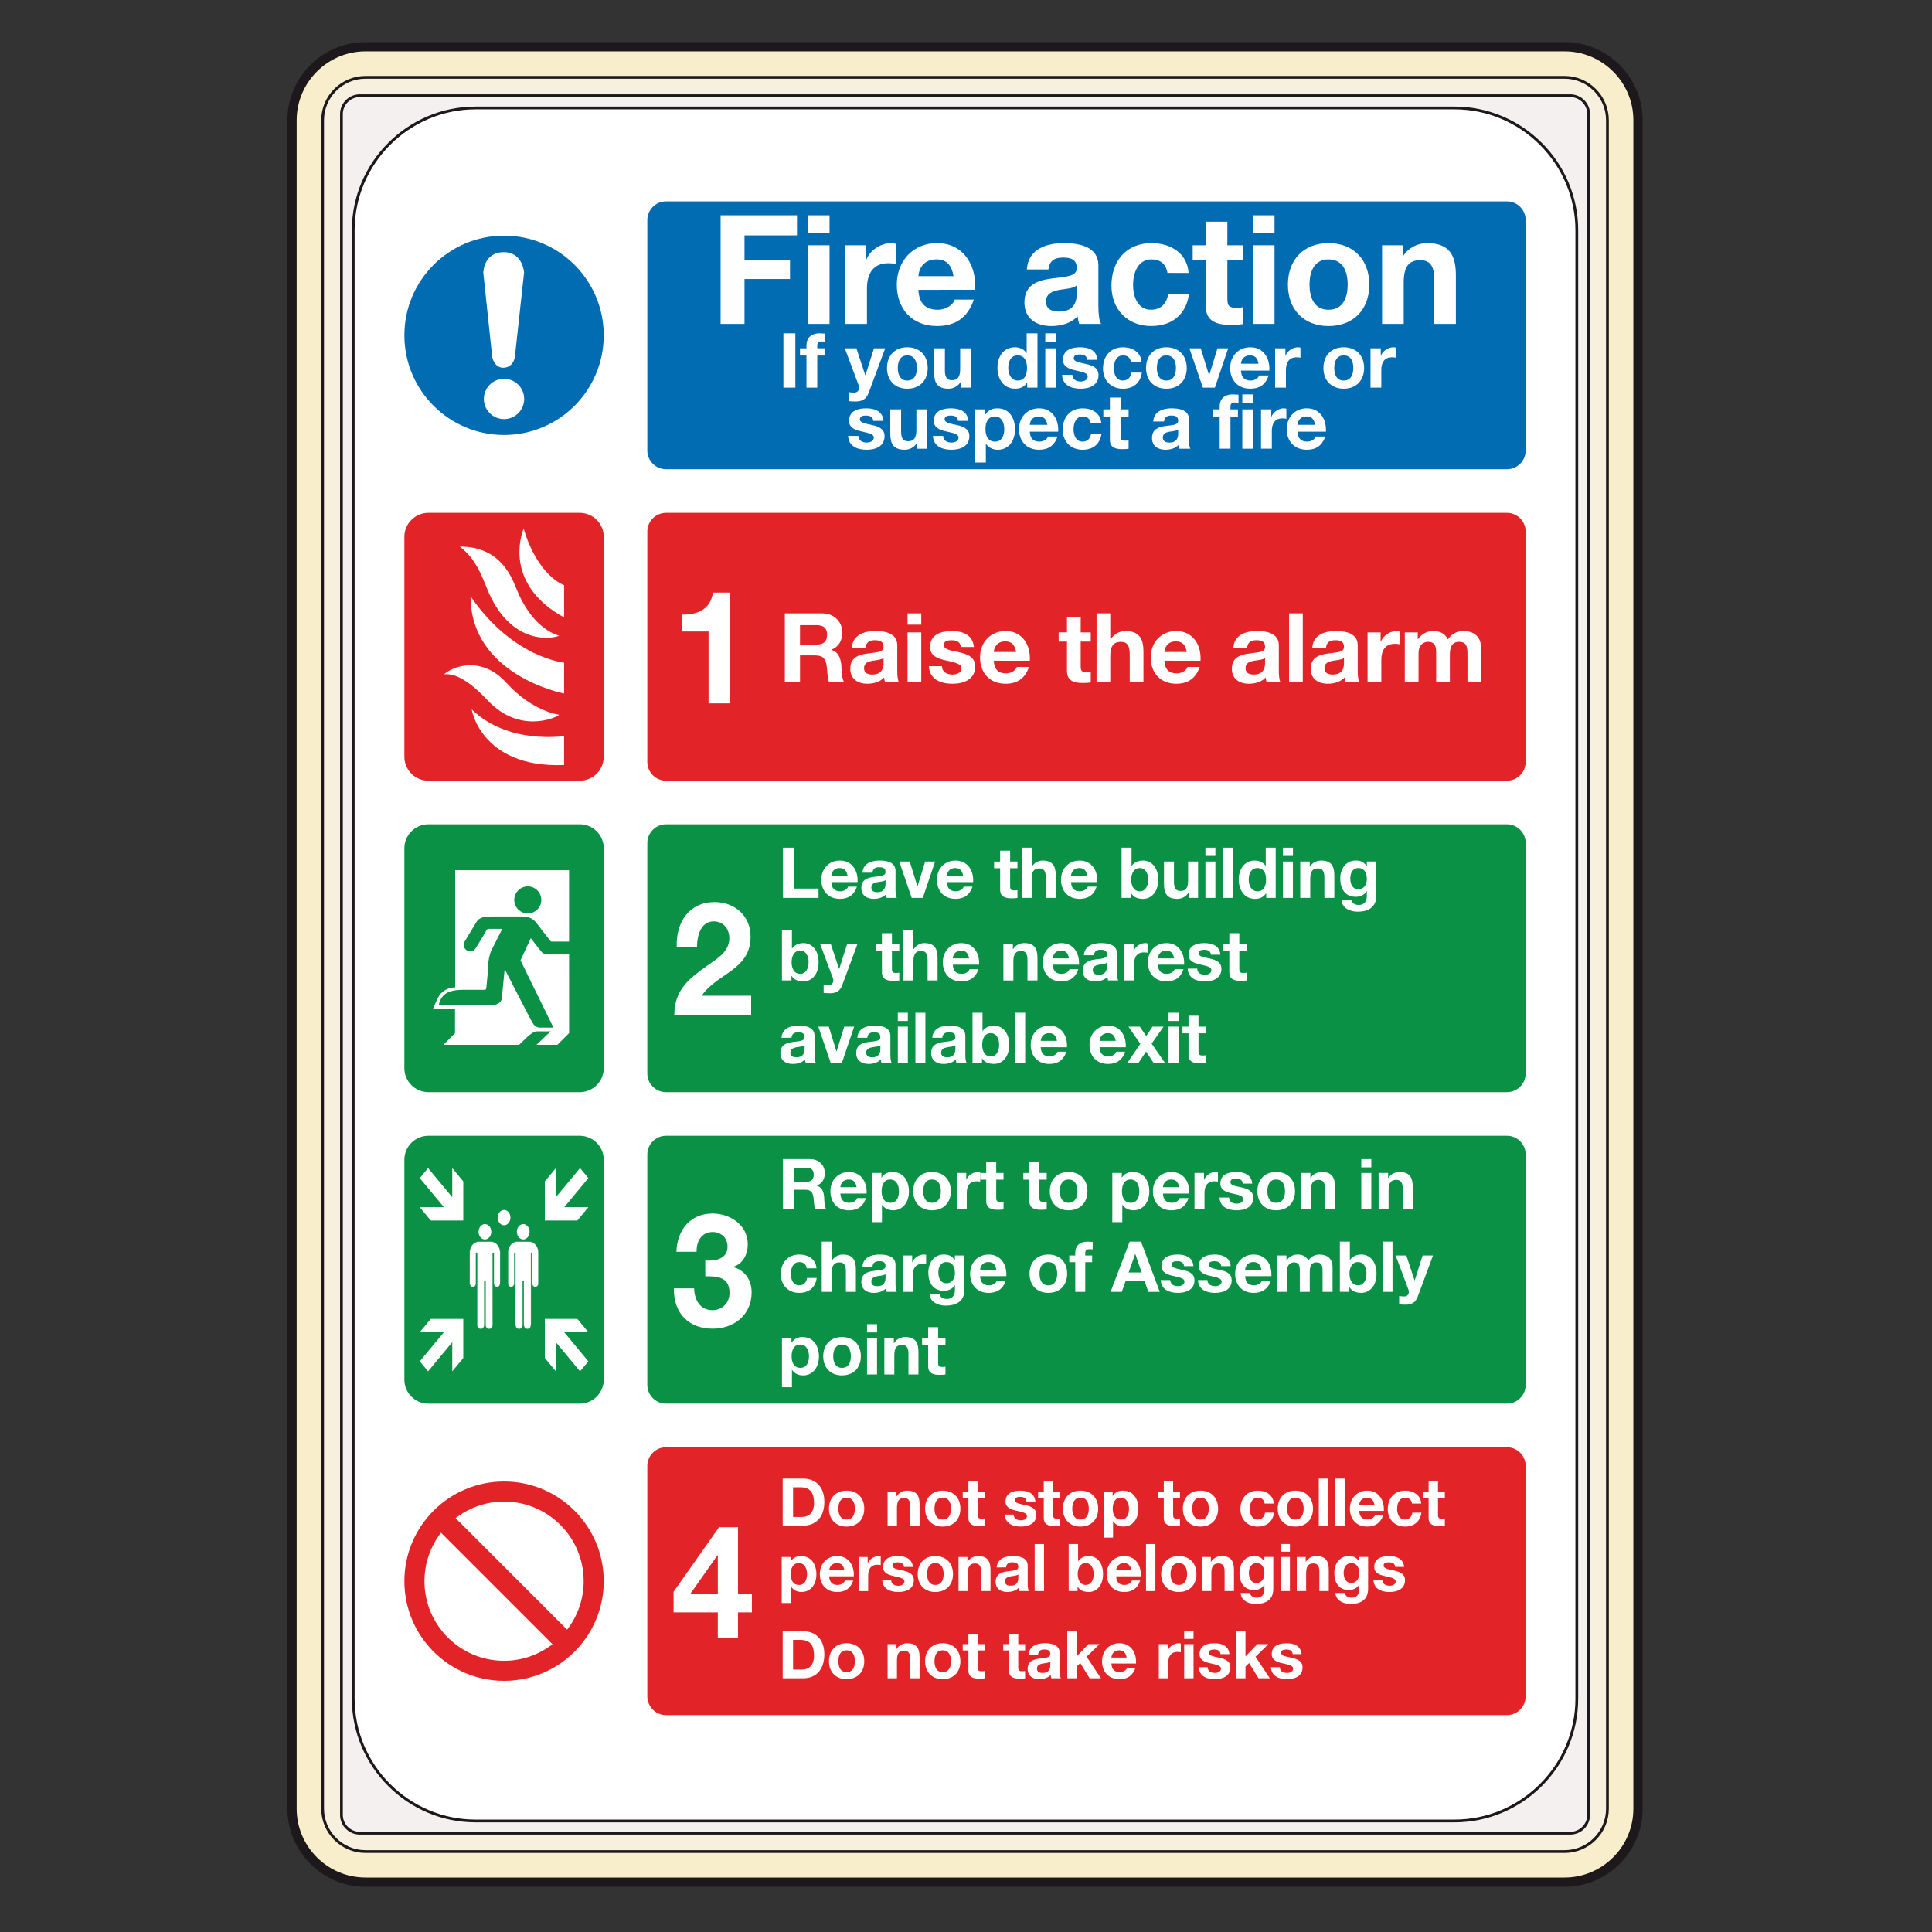 <?xml version="1.0" encoding="utf-8"?>
<!-- Generator: Adobe Illustrator 16.0.0, SVG Export Plug-In . SVG Version: 6.00 Build 0)  -->
<!DOCTYPE svg PUBLIC "-//W3C//DTD SVG 1.1//EN" "http://www.w3.org/Graphics/SVG/1.1/DTD/svg11.dtd">
<svg version="1.1" id="Layer_1" xmlns="http://www.w3.org/2000/svg" xmlns:xlink="http://www.w3.org/1999/xlink" x="0px" y="0px"
	 width="200px" height="200px" viewBox="0 0 200 200" enable-background="new 0 0 200 200" xml:space="preserve">
<rect x="0" y="0" width="200" height="200" fill="#333333" stroke="none"/>
<path fill="#F8EECC" d="M161.966,194.839c4.181,0,7.597-3.419,7.597-7.601V12.442c0-4.183-3.416-7.603-7.597-7.603H37.834
	c-4.181,0-7.602,3.42-7.602,7.603v174.796c0,4.182,3.42,7.601,7.602,7.601"/>
<path fill="none" stroke="#1C181B" stroke-width="0.958" d="M161.966,194.839c4.181,0,7.597-3.419,7.597-7.601V12.442
	c0-4.183-3.416-7.603-7.597-7.603H37.834c-4.181,0-7.602,3.42-7.602,7.603v174.796c0,4.182,3.42,7.601,7.602,7.601H161.966z"/>
<path fill="#F7F0DF" d="M166.4,187.238c0,2.44-1.995,4.434-4.435,4.434H37.834c-2.441,0-4.435-1.993-4.435-4.434V12.441
	c0-2.441,1.994-4.435,4.435-4.435h124.131c2.439,0,4.435,1.994,4.435,4.435"/>
<path fill="none" stroke="#1C181B" stroke-width="0.287" d="M166.4,187.238c0,2.44-1.995,4.434-4.435,4.434H37.834
	c-2.441,0-4.435-1.993-4.435-4.434V12.441c0-2.441,1.994-4.435,4.435-4.435h124.131c2.439,0,4.435,1.994,4.435,4.435V187.238z"/>
<path fill="#F5F0F0" d="M164.454,187.874c0,1.043-0.855,1.898-1.898,1.898H37.244c-1.043,0-1.898-0.855-1.898-1.898V11.807
	c0-1.043,0.854-1.9,1.898-1.9h125.312c1.043,0,1.898,0.856,1.898,1.9"/>
<path fill="none" stroke="#1C181B" stroke-width="0.287" d="M164.454,187.874c0,1.043-0.855,1.898-1.898,1.898H37.244
	c-1.043,0-1.898-0.855-1.898-1.898V11.807c0-1.043,0.854-1.9,1.898-1.9h125.312c1.043,0,1.898,0.856,1.898,1.9V187.874z"/>
<path fill="#F5F0F0" d="M163.23,187.556c0,0.523-0.423,0.95-0.946,0.95H37.517c-0.522,0-0.948-0.427-0.948-0.95V12.125
	c0-0.525,0.426-0.95,0.948-0.95h124.768c0.523,0,0.946,0.424,0.946,0.95"/>
<path fill="#FFFFFF" d="M163.23,175.841c0,6.967-5.694,12.665-12.665,12.665H49.232c-6.965,0-12.664-5.698-12.664-12.665v-152
	c0-6.966,5.699-12.666,12.664-12.666h101.333c6.971,0,12.665,5.699,12.665,12.666"/>
<path fill="none" stroke="#1C181B" stroke-width="0.287" d="M163.23,175.841c0,6.967-5.694,12.665-12.665,12.665H49.232
	c-6.965,0-12.664-5.698-12.664-12.665v-152c0-6.966,5.699-12.666,12.664-12.666h101.333c6.971,0,12.665,5.699,12.665,12.666V175.841
	z"/>
<g>
	<path fill="#026CB3" d="M52.18,24.396c5.7,0,10.319,4.618,10.319,10.317c0,5.7-4.621,10.318-10.319,10.318
		c-5.697,0-10.318-4.618-10.318-10.318C41.862,29.014,46.482,24.396,52.18,24.396"/>
	<path fill="#FFFFFF" d="M50.033,28.24l0.923,8.741c0,0,0.219,1.086,1.124,1.086c1.051,0,1.213-1.067,1.213-1.067l0.959-8.778
		c0,0-0.118-2.118-2.099-2.118C50.035,26.105,50.033,28.24,50.033,28.24"/>
	<path fill="#FFFFFF" d="M52.177,43.385c1.154,0,2.085-0.932,2.085-2.085c0-1.15-0.931-2.085-2.085-2.085
		c-1.153,0-2.086,0.935-2.086,2.085C50.091,42.453,51.024,43.385,52.177,43.385"/>
	<path fill="#026CB3" d="M157.936,46.642c0,1.063-0.871,1.934-1.934,1.934H68.946c-1.064,0-1.935-0.872-1.935-1.934V22.784
		c0-1.068,0.871-1.937,1.935-1.937h87.056c1.063,0,1.934,0.871,1.934,1.937"/>
	<path fill="#E22428" d="M157.936,78.885c0,1.064-0.871,1.933-1.934,1.933H68.946c-1.064,0-1.935-0.871-1.935-1.933V55.024
		c0-1.063,0.871-1.935,1.935-1.935h87.056c1.063,0,1.934,0.872,1.934,1.935"/>
	<path fill="#0B9146" d="M157.936,111.127c0,1.062-0.871,1.932-1.934,1.932H68.946c-1.064,0-1.935-0.869-1.935-1.932V87.269
		c0-1.064,0.871-1.936,1.935-1.936h87.056c1.063,0,1.934,0.872,1.934,1.936"/>
	<path fill="#0B9146" d="M157.936,143.369c0,1.064-0.871,1.934-1.934,1.934H68.946c-1.064,0-1.935-0.871-1.935-1.934V119.51
		c0-1.064,0.871-1.936,1.935-1.936h87.056c1.063,0,1.934,0.871,1.934,1.936"/>
	<path fill="#E22428" d="M157.936,175.609c0,1.064-0.871,1.938-1.934,1.938H68.946c-1.064,0-1.935-0.873-1.935-1.938v-23.857
		c0-1.064,0.871-1.934,1.935-1.934h87.056c1.063,0,1.934,0.869,1.934,1.934"/>
	<path fill="#0B9146" d="M62.5,142.828c0,1.361-1.116,2.477-2.477,2.477H44.339c-1.362,0-2.478-1.115-2.478-2.477v-22.777
		c0-1.361,1.116-2.477,2.478-2.477h15.685c1.36,0,2.477,1.115,2.477,2.477"/>
	<path fill="#E22428" d="M52.184,153.363c-5.7,0-10.322,4.617-10.322,10.318c0,5.699,4.621,10.318,10.322,10.318
		c5.696,0,10.317-4.619,10.317-10.318C62.5,157.98,57.88,153.363,52.184,153.363 M52.184,171.924c-4.551,0-8.243-3.689-8.243-8.242
		c0-1.889,0.643-3.625,1.713-5.016l11.54,11.543C55.805,171.281,54.069,171.924,52.184,171.924 M58.707,168.701l-11.544-11.545
		c1.389-1.072,3.127-1.713,5.02-1.713c4.551,0,8.238,3.686,8.238,8.238C60.422,165.574,59.776,167.312,58.707,168.701"/>
	<path fill="#E22428" d="M62.5,78.343c0,1.36-1.116,2.475-2.477,2.475H44.339c-1.362,0-2.478-1.115-2.478-2.475V55.566
		c0-1.36,1.116-2.477,2.478-2.477h15.685c1.36,0,2.477,1.116,2.477,2.477"/>
	<path fill="#FFFFFF" d="M58.394,60.575c0,0-2.721-0.903-4.189-5.872c-0.687,1.812-1.275,6.209,4.189,9.212"/>
	<path fill="#FFFFFF" d="M57.89,65.802c0,0-2.612-0.508-4.335-4.628c-0.532-1.269-1.625-4.593-5.945-4.593
		c1.28,1.036,1.919,2.08,2.732,4.166C52.777,67.003,57.313,66.096,57.89,65.802"/>
	<path fill="#FFFFFF" d="M58.394,68.598c0,0-5.324-0.496-9.682-6.873c0,8.106,9.422,10.019,9.682,10.069"/>
	<path fill="#FFFFFF" d="M57.89,73.988c0,0-2.736-0.294-5.46-3.298c-2.551-2.803-5.478-1.763-6.464-0.89
		c1.25-0.122,2.693,0.772,4.555,2.739C53.784,75.997,57.587,74.302,57.89,73.988"/>
	<path fill="#FFFFFF" d="M58.394,76.19c0,0-5.767,0.925-9.541-2.735c-0.127-0.422,0.724,6.098,9.541,5.738"/>
	<path fill="#0B9146" d="M62.5,110.584c0,1.359-1.116,2.475-2.477,2.475H44.339c-1.362,0-2.478-1.115-2.478-2.475V87.81
		c0-1.363,1.116-2.478,2.478-2.478h15.685c1.36,0,2.477,1.114,2.477,2.478"/>
	<path fill="#FFFFFF" d="M75.545,72.81h-2.196v-7.437h-2.723V63.62c1.531,0.033,2.941-0.524,3.173-2.276h1.747"/>
	<path fill="#FFFFFF" d="M70.053,98.018c-0.077-2.619,1.33-4.636,3.931-4.636c1.981,0,3.715,1.343,3.715,3.587
		c0,1.719-0.868,2.67-1.936,3.474c-1.066,0.801-2.336,1.458-3.125,2.635h5.122v2h-7.954c0.015-2.654,1.547-3.781,3.421-5.125
		c0.959-0.691,2.259-1.394,2.273-2.803c0-1.082-0.679-1.769-1.624-1.769c-1.299,0-1.719,1.425-1.719,2.637"/>
	<path fill="#FFFFFF" d="M73.008,130.486c0.945,0.08,2.307-0.115,2.307-1.428c0-0.963-0.727-1.52-1.533-1.52
		c-1.097,0-1.686,0.865-1.672,2.047h-2.087c0.078-2.344,1.516-3.963,3.745-3.963c1.733,0,3.638,1.129,3.638,3.176
		c0,1.082-0.511,2.049-1.518,2.344v0.031c1.19,0.281,1.919,1.324,1.919,2.605c0,2.408-1.901,3.768-4.023,3.768
		c-2.428,0-4.068-1.539-4.022-4.176h2.089c0.048,1.244,0.636,2.258,1.903,2.258c0.991,0,1.765-0.717,1.765-1.799
		c0-1.738-1.438-1.709-2.507-1.709"/>
	<path fill="#FFFFFF" d="M74.308,166.91h-4.579v-2.133l4.704-6.68h1.964v6.895h1.439v1.918h-1.439v2.652h-2.09 M74.308,161.014
		h-0.046l-2.801,3.979h2.848L74.308,161.014L74.308,161.014z"/>
	<polyline fill="#FFFFFF" points="74.598,22.286 82.504,22.286 82.504,24.365 77.071,24.365 77.071,26.964 81.78,26.964 
		81.78,28.884 77.071,28.884 77.071,33.532 74.598,33.532 	"/>
	<path fill="#FFFFFF" d="M85.874,24.131h-2.236v-1.843h2.236V24.131z M83.637,25.39h2.236v8.141h-2.236V25.39z"/>
	<path fill="#FFFFFF" d="M87.513,25.39h2.125v1.511h0.032c0.407-1.025,1.51-1.733,2.597-1.733c0.159,0,0.347,0.031,0.489,0.079v2.08
		c-0.204-0.047-0.536-0.079-0.803-0.079c-1.638,0-2.206,1.182-2.206,2.615v3.669h-2.234"/>
	<path fill="#FFFFFF" d="M95.073,30.003c0.064,1.416,0.755,2.062,1.999,2.062c0.898,0,1.621-0.551,1.765-1.054h1.969
		c-0.63,1.921-1.969,2.74-3.812,2.74c-2.566,0-4.159-1.764-4.159-4.284c0-2.44,1.688-4.3,4.159-4.3c2.771,0,4.11,2.331,3.954,4.835
		 M98.711,28.587c-0.207-1.135-0.693-1.734-1.781-1.734c-1.416,0-1.827,1.104-1.857,1.734H98.711z"/>
	<path fill="#FFFFFF" d="M106.302,27.891c0.126-2.094,2.001-2.723,3.826-2.723c1.622,0,3.576,0.362,3.576,2.315v4.237
		c0,0.74,0.077,1.48,0.283,1.812h-2.269c-0.08-0.253-0.143-0.52-0.157-0.789c-0.71,0.741-1.748,1.009-2.741,1.009
		c-1.541,0-2.771-0.772-2.771-2.441c0-1.843,1.386-2.285,2.771-2.473c1.369-0.205,2.646-0.157,2.646-1.071
		c0-0.961-0.66-1.102-1.449-1.102c-0.852,0-1.401,0.346-1.479,1.228 M111.467,29.547c-0.378,0.332-1.166,0.346-1.859,0.471
		c-0.691,0.142-1.322,0.378-1.322,1.197c0,0.835,0.646,1.039,1.37,1.039c1.748,0,1.812-1.386,1.812-1.874V29.547z"/>
	<path fill="#FFFFFF" d="M120.853,28.253c-0.14-0.912-0.724-1.401-1.651-1.401c-1.436,0-1.908,1.45-1.908,2.647
		c0,1.164,0.455,2.565,1.858,2.565c1.039,0,1.638-0.66,1.781-1.654h2.157c-0.285,2.159-1.781,3.34-3.922,3.34
		c-2.455,0-4.111-1.731-4.111-4.173c0-2.536,1.512-4.41,4.156-4.41c1.923,0,3.686,1.008,3.828,3.087"/>
	<path fill="#FFFFFF" d="M127.056,25.39h1.638v1.496h-1.638v4.032c0,0.756,0.189,0.945,0.948,0.945c0.235,0,0.453-0.017,0.689-0.063
		v1.748c-0.379,0.063-0.865,0.079-1.307,0.079c-1.37,0-2.566-0.315-2.566-1.936v-4.805h-1.354V25.39h1.354v-2.442h2.238"/>
	<path fill="#FFFFFF" d="M131.939,24.131h-2.236v-1.843h2.236V24.131z M129.703,25.39h2.236v8.141h-2.236V25.39z"/>
	<path fill="#FFFFFF" d="M137.53,25.168c2.567,0,4.22,1.701,4.22,4.3c0,2.583-1.652,4.284-4.22,4.284
		c-2.554,0-4.206-1.702-4.206-4.284C133.324,26.869,134.977,25.168,137.53,25.168 M137.53,32.065c1.528,0,1.981-1.306,1.981-2.598
		c0-1.306-0.453-2.614-1.981-2.614c-1.512,0-1.97,1.309-1.97,2.614C135.561,30.759,136.019,32.065,137.53,32.065"/>
	<path fill="#FFFFFF" d="M143.072,25.39h2.127v1.134h0.046c0.569-0.914,1.545-1.354,2.49-1.354c2.378,0,2.978,1.339,2.978,3.355
		v5.008h-2.238v-4.6c0-1.339-0.395-2-1.434-2c-1.213,0-1.73,0.678-1.73,2.33v4.27h-2.238"/>
	<rect x="81.099" y="34.507" fill="#FFFFFF" width="1.236" height="5.622"/>
	<path fill="#FFFFFF" d="M83.485,36.807h-0.67v-0.75h0.67v-0.315c0-0.714,0.448-1.236,1.362-1.236c0.196,0,0.401,0.025,0.59,0.031
		v0.835c-0.133-0.017-0.268-0.025-0.411-0.025c-0.299,0-0.423,0.127-0.423,0.465v0.243h0.771v0.75h-0.771v3.321h-1.118"/>
	<path fill="#FFFFFF" d="M89.933,40.642c-0.243,0.654-0.631,0.922-1.399,0.922c-0.23,0-0.457-0.017-0.687-0.04v-0.921
		c0.213,0.015,0.432,0.047,0.655,0.038c0.385-0.038,0.512-0.441,0.385-0.765l-1.432-3.819h1.197l0.92,2.786h0.016l0.891-2.786h1.156
		"/>
	<path fill="#FFFFFF" d="M93.927,35.95c1.282,0,2.109,0.85,2.109,2.148c0,1.292-0.828,2.142-2.109,2.142
		c-1.278,0-2.104-0.851-2.104-2.142C91.823,36.798,92.649,35.95,93.927,35.95 M93.927,39.396c0.763,0,0.99-0.653,0.99-1.298
		c0-0.655-0.229-1.306-0.99-1.306c-0.757,0-0.986,0.653-0.986,1.306C92.94,38.744,93.17,39.396,93.927,39.396"/>
	<path fill="#FFFFFF" d="M100.516,40.128h-1.064v-0.566h-0.024c-0.283,0.457-0.77,0.677-1.242,0.677
		c-1.189,0-1.488-0.67-1.488-1.676v-2.506h1.118v2.3c0,0.667,0.196,1,0.717,1c0.607,0,0.865-0.339,0.865-1.165v-2.136h1.119"/>
	<path fill="#FFFFFF" d="M106.334,39.609h-0.018c-0.26,0.441-0.713,0.63-1.235,0.63c-1.229,0-1.827-1.057-1.827-2.181
		c0-1.096,0.606-2.11,1.807-2.11c0.479,0,0.949,0.203,1.209,0.606h-0.008h0.018v-2.048h1.119v5.622h-1.064 M105.357,36.792
		c-0.732,0-0.982,0.63-0.982,1.297c0,0.638,0.291,1.307,0.982,1.307c0.742,0,0.962-0.645,0.962-1.313
		C106.316,37.422,106.083,36.792,105.357,36.792"/>
	<path fill="#FFFFFF" d="M109.325,35.428h-1.118v-0.921h1.118V35.428z M108.209,36.059h1.119v4.071h-1.119V36.059z"/>
	<path fill="#FFFFFF" d="M111.01,38.806c0.008,0.489,0.416,0.687,0.857,0.687c0.325,0,0.733-0.128,0.733-0.521
		c0-0.341-0.464-0.457-1.269-0.629c-0.645-0.144-1.292-0.372-1.292-1.087c0-1.039,0.897-1.306,1.771-1.306
		c0.891,0,1.71,0.298,1.796,1.297h-1.066c-0.027-0.433-0.361-0.551-0.762-0.551c-0.25,0-0.623,0.048-0.623,0.378
		c0,0.401,0.631,0.457,1.269,0.607c0.653,0.149,1.292,0.386,1.292,1.142c0,1.071-0.928,1.417-1.858,1.417
		c-0.944,0-1.865-0.354-1.913-1.434"/>
	<path fill="#FFFFFF" d="M117.081,37.491c-0.071-0.455-0.364-0.7-0.827-0.7c-0.717,0-0.951,0.724-0.951,1.322
		c0,0.583,0.227,1.283,0.928,1.283c0.52,0,0.818-0.33,0.891-0.824h1.079c-0.142,1.078-0.891,1.668-1.963,1.668
		c-1.228,0-2.054-0.868-2.054-2.087c0-1.266,0.755-2.203,2.078-2.203c0.963,0,1.842,0.503,1.915,1.542"/>
	<path fill="#FFFFFF" d="M120.742,35.95c1.283,0,2.11,0.85,2.11,2.148c0,1.292-0.827,2.142-2.11,2.142
		c-1.276,0-2.104-0.851-2.104-2.142C118.639,36.798,119.466,35.95,120.742,35.95 M120.742,39.396c0.765,0,0.992-0.653,0.992-1.298
		c0-0.655-0.23-1.306-0.992-1.306c-0.757,0-0.984,0.653-0.984,1.306C119.758,38.744,119.985,39.396,120.742,39.396"/>
	<polyline fill="#FFFFFF" points="125.764,40.128 124.52,40.128 123.127,36.059 124.3,36.059 125.158,38.839 125.173,38.839 
		126.033,36.059 127.143,36.059 	"/>
	<path fill="#FFFFFF" d="M128.465,38.365c0.031,0.709,0.379,1.031,1.002,1.031c0.449,0,0.811-0.276,0.881-0.526h0.982
		c-0.313,0.96-0.982,1.37-1.904,1.37c-1.285,0-2.08-0.881-2.08-2.142c0-1.221,0.844-2.148,2.08-2.148
		c1.385,0,2.056,1.164,1.976,2.416 M130.284,37.656c-0.103-0.566-0.347-0.865-0.89-0.865c-0.709,0-0.914,0.551-0.93,0.865H130.284z"
		/>
	<path fill="#FFFFFF" d="M132.001,36.059h1.063v0.756h0.016c0.205-0.511,0.757-0.865,1.299-0.865c0.078,0,0.176,0.015,0.244,0.038
		v1.039c-0.102-0.022-0.267-0.038-0.402-0.038c-0.816,0-1.102,0.591-1.102,1.308v1.833h-1.118"/>
	<path fill="#FFFFFF" d="M139.104,35.95c1.281,0,2.11,0.85,2.11,2.148c0,1.292-0.829,2.142-2.11,2.142
		c-1.276,0-2.103-0.851-2.103-2.142C137.001,36.798,137.827,35.95,139.104,35.95 M139.104,39.396c0.765,0,0.992-0.653,0.992-1.298
		c0-0.655-0.23-1.306-0.992-1.306c-0.757,0-0.983,0.653-0.983,1.306C138.12,38.744,138.347,39.396,139.104,39.396"/>
	<path fill="#FFFFFF" d="M141.875,36.059h1.063v0.756h0.017c0.203-0.511,0.755-0.865,1.299-0.865c0.077,0,0.172,0.015,0.243,0.038
		v1.039c-0.104-0.022-0.269-0.038-0.403-0.038c-0.816,0-1.102,0.591-1.102,1.308v1.833h-1.117"/>
	<path fill="#FFFFFF" d="M88.867,45.128c0.006,0.489,0.417,0.686,0.858,0.686c0.323,0,0.731-0.127,0.731-0.52
		c0-0.34-0.464-0.456-1.267-0.631c-0.647-0.141-1.293-0.369-1.293-1.085c0-1.041,0.898-1.308,1.772-1.308
		c0.89,0,1.709,0.299,1.795,1.3h-1.064c-0.031-0.434-0.362-0.551-0.764-0.551c-0.252,0-0.622,0.045-0.622,0.376
		c0,0.401,0.628,0.457,1.267,0.607c0.652,0.148,1.29,0.386,1.29,1.141c0,1.07-0.927,1.416-1.858,1.416
		c-0.944,0-1.866-0.353-1.914-1.432"/>
	<path fill="#FFFFFF" d="M95.984,46.452H94.92v-0.568h-0.023c-0.283,0.457-0.771,0.677-1.245,0.677
		c-1.188,0-1.488-0.667-1.488-1.676V42.38h1.118v2.298c0,0.669,0.197,1.001,0.716,1.001c0.606,0,0.866-0.339,0.866-1.167v-2.133
		h1.119"/>
	<path fill="#FFFFFF" d="M97.638,45.128c0.007,0.489,0.417,0.686,0.858,0.686c0.323,0,0.733-0.127,0.733-0.52
		c0-0.34-0.466-0.456-1.267-0.631c-0.647-0.141-1.293-0.369-1.293-1.085c0-1.041,0.898-1.308,1.773-1.308
		c0.891,0,1.71,0.299,1.795,1.3h-1.065c-0.03-0.434-0.362-0.551-0.763-0.551c-0.253,0-0.622,0.045-0.622,0.376
		c0,0.401,0.631,0.457,1.268,0.607c0.654,0.148,1.292,0.386,1.292,1.141c0,1.07-0.929,1.416-1.857,1.416
		c-0.945,0-1.865-0.353-1.914-1.432"/>
	<path fill="#FFFFFF" d="M100.936,42.38h1.062v0.518h0.017c0.269-0.432,0.71-0.629,1.214-0.629c1.273,0,1.849,1.032,1.849,2.19
		c0,1.086-0.597,2.102-1.786,2.102c-0.488,0-0.953-0.211-1.22-0.613h-0.017v1.937h-1.119 M103.961,44.426
		c0-0.645-0.262-1.315-0.977-1.315c-0.732,0-0.97,0.655-0.97,1.315c0,0.661,0.253,1.293,0.978,1.293
		C103.725,45.718,103.961,45.087,103.961,44.426"/>
	<path fill="#FFFFFF" d="M106.604,44.687c0.032,0.709,0.38,1.031,1.001,1.031c0.449,0,0.812-0.276,0.882-0.528h0.984
		c-0.316,0.961-0.984,1.369-1.907,1.369c-1.282,0-2.077-0.88-2.077-2.139c0-1.221,0.843-2.151,2.077-2.151
		c1.386,0,2.058,1.167,1.978,2.418 M108.425,43.978c-0.104-0.566-0.348-0.868-0.891-0.868c-0.71,0-0.913,0.554-0.931,0.868H108.425z
		"/>
	<path fill="#FFFFFF" d="M112.912,43.813c-0.072-0.456-0.363-0.702-0.827-0.702c-0.716,0-0.952,0.725-0.952,1.323
		c0,0.583,0.229,1.285,0.926,1.285c0.521,0,0.82-0.331,0.891-0.827h1.078c-0.141,1.081-0.888,1.668-1.959,1.668
		c-1.229,0-2.056-0.865-2.056-2.085c0-1.268,0.757-2.206,2.079-2.206c0.961,0,1.844,0.504,1.914,1.544"/>
	<path fill="#FFFFFF" d="M116.012,42.38h0.82v0.748h-0.82v2.016c0,0.378,0.097,0.473,0.476,0.473c0.116,0,0.228-0.007,0.345-0.032
		v0.873c-0.187,0.031-0.432,0.041-0.652,0.041c-0.685,0-1.285-0.158-1.285-0.969v-2.401h-0.679V42.38h0.679v-1.221h1.117"/>
	<path fill="#FFFFFF" d="M119.385,43.632c0.061-1.047,0.998-1.363,1.914-1.363c0.811,0,1.786,0.182,1.786,1.158v2.119
		c0,0.369,0.038,0.74,0.142,0.906h-1.137c-0.037-0.127-0.068-0.261-0.077-0.395c-0.353,0.37-0.874,0.502-1.37,0.502
		c-0.771,0-1.386-0.385-1.386-1.219c0-0.921,0.692-1.142,1.386-1.238c0.685-0.102,1.322-0.079,1.322-0.534
		c0-0.481-0.332-0.551-0.723-0.551c-0.426,0-0.703,0.172-0.74,0.613 M121.966,44.458c-0.187,0.167-0.583,0.173-0.929,0.237
		c-0.344,0.071-0.661,0.189-0.661,0.6c0,0.417,0.325,0.52,0.686,0.52c0.873,0,0.905-0.695,0.905-0.938L121.966,44.458
		L121.966,44.458z"/>
	<path fill="#FFFFFF" d="M126.26,43.128h-0.671V42.38h0.671v-0.315c0-0.716,0.447-1.236,1.359-1.236c0.197,0,0.402,0.024,0.592,0.03
		v0.833c-0.133-0.015-0.268-0.022-0.41-0.022c-0.299,0-0.424,0.126-0.424,0.463v0.245h0.771v0.748h-0.771v3.324h-1.117"/>
	<path fill="#FFFFFF" d="M129.721,41.751h-1.116v-0.922h1.116V41.751z M128.605,42.38h1.117v4.071h-1.117V42.38z"/>
	<path fill="#FFFFFF" d="M130.541,42.38h1.062v0.756h0.017c0.203-0.512,0.758-0.868,1.3-0.868c0.078,0,0.175,0.017,0.245,0.04v1.04
		c-0.104-0.024-0.271-0.039-0.403-0.039c-0.819,0-1.101,0.59-1.101,1.306v1.835h-1.119"/>
	<path fill="#FFFFFF" d="M134.322,44.687c0.031,0.709,0.378,1.031,0.999,1.031c0.448,0,0.812-0.276,0.88-0.528h0.985
		c-0.314,0.961-0.985,1.369-1.905,1.369c-1.283,0-2.08-0.88-2.08-2.139c0-1.221,0.844-2.151,2.08-2.151
		c1.386,0,2.054,1.167,1.977,2.418 M136.141,43.978c-0.102-0.566-0.348-0.868-0.891-0.868c-0.708,0-0.914,0.554-0.928,0.868H136.141
		z"/>
	<path fill="#FFFFFF" d="M81.246,63.493h3.853c1.283,0,2.092,0.891,2.092,1.972c0,0.841-0.34,1.472-1.131,1.792v0.02
		c0.77,0.199,0.99,0.953,1.041,1.672c0.029,0.45,0.021,1.293,0.3,1.691h-1.57c-0.192-0.45-0.171-1.139-0.254-1.71
		c-0.109-0.751-0.397-1.082-1.189-1.082h-1.57v2.792h-1.572 M82.817,66.724h1.721c0.702,0,1.081-0.299,1.081-1.021
		c0-0.69-0.379-0.99-1.081-0.99h-1.721V66.724z"/>
	<path fill="#FFFFFF" d="M88.183,67.056c0.08-1.332,1.27-1.733,2.431-1.733c1.032,0,2.271,0.232,2.271,1.472v2.693
		c0,0.47,0.052,0.939,0.181,1.15h-1.442c-0.051-0.16-0.089-0.329-0.098-0.5c-0.452,0.47-1.112,0.641-1.742,0.641
		c-0.98,0-1.763-0.492-1.763-1.552c0-1.171,0.881-1.453,1.763-1.571c0.87-0.132,1.682-0.102,1.682-0.683
		c0-0.609-0.422-0.699-0.922-0.699c-0.541,0-0.891,0.219-0.938,0.781 M91.466,68.106c-0.239,0.21-0.741,0.222-1.181,0.301
		c-0.441,0.089-0.841,0.239-0.841,0.761c0,0.531,0.411,0.66,0.87,0.66c1.111,0,1.152-0.88,1.152-1.19V68.106z"/>
	<path fill="#FFFFFF" d="M95.369,64.665h-1.423v-1.171h1.423V64.665z M93.947,65.464h1.422v5.174h-1.422V65.464z"/>
	<path fill="#FFFFFF" d="M97.51,68.958c0.012,0.619,0.531,0.872,1.091,0.872c0.412,0,0.93-0.16,0.93-0.66
		c0-0.43-0.59-0.581-1.611-0.801c-0.819-0.18-1.64-0.471-1.64-1.382c0-1.322,1.141-1.662,2.252-1.662
		c1.13,0,2.171,0.381,2.284,1.652h-1.353c-0.04-0.55-0.462-0.7-0.971-0.7c-0.322,0-0.791,0.06-0.791,0.48
		c0,0.51,0.799,0.58,1.611,0.769c0.83,0.191,1.64,0.492,1.64,1.452c0,1.36-1.182,1.803-2.361,1.803
		c-1.203,0-2.374-0.451-2.432-1.821"/>
	<path fill="#FFFFFF" d="M102.875,68.397c0.041,0.902,0.48,1.311,1.271,1.311c0.572,0,1.031-0.35,1.121-0.668h1.252
		c-0.4,1.219-1.252,1.74-2.422,1.74c-1.633,0-2.645-1.123-2.645-2.722c0-1.552,1.072-2.733,2.645-2.733
		c1.762,0,2.611,1.483,2.51,3.074 M105.188,67.496c-0.131-0.719-0.441-1.101-1.132-1.101c-0.901,0-1.161,0.702-1.182,1.101H105.188z
		"/>
	<path fill="#FFFFFF" d="M111.873,65.464h1.041v0.951h-1.041v2.561c0,0.48,0.119,0.601,0.602,0.601c0.149,0,0.291-0.007,0.439-0.038
		v1.111c-0.238,0.039-0.55,0.051-0.829,0.051c-0.872,0-1.632-0.202-1.632-1.233v-3.053h-0.861v-0.951h0.861v-1.553h1.422"/>
	<path fill="#FFFFFF" d="M113.516,63.493h1.42v2.693h0.03c0.36-0.58,0.979-0.863,1.511-0.863c1.51,0,1.893,0.853,1.893,2.134v3.182
		h-1.422v-2.922c0-0.852-0.25-1.273-0.91-1.273c-0.771,0-1.103,0.434-1.103,1.484v2.711h-1.42"/>
	<path fill="#FFFFFF" d="M120.543,68.397c0.039,0.902,0.48,1.311,1.271,1.311c0.57,0,1.032-0.35,1.12-0.668h1.251
		c-0.399,1.219-1.251,1.74-2.421,1.74c-1.633,0-2.643-1.123-2.643-2.722c0-1.552,1.072-2.733,2.643-2.733
		c1.762,0,2.613,1.483,2.512,3.074 M122.855,67.496c-0.132-0.719-0.443-1.101-1.134-1.101c-0.9,0-1.163,0.702-1.18,1.101H122.855z"
		/>
	<path fill="#FFFFFF" d="M127.68,67.056c0.081-1.332,1.271-1.733,2.434-1.733c1.028,0,2.271,0.232,2.271,1.472v2.693
		c0,0.47,0.052,0.939,0.18,1.15h-1.441c-0.05-0.16-0.09-0.329-0.1-0.5c-0.451,0.47-1.113,0.641-1.741,0.641
		c-0.979,0-1.761-0.492-1.761-1.552c0-1.171,0.877-1.453,1.761-1.571c0.87-0.132,1.68-0.102,1.68-0.683
		c0-0.609-0.421-0.699-0.921-0.699c-0.54,0-0.891,0.219-0.939,0.781 M130.962,68.106c-0.239,0.21-0.739,0.222-1.183,0.301
		c-0.439,0.089-0.841,0.239-0.841,0.761c0,0.531,0.411,0.66,0.87,0.66c1.111,0,1.15-0.88,1.15-1.19v-0.531H130.962z"/>
	<rect x="133.445" y="63.493" fill="#FFFFFF" width="1.42" height="7.146"/>
	<path fill="#FFFFFF" d="M135.847,67.056c0.081-1.332,1.271-1.733,2.433-1.733c1.029,0,2.271,0.232,2.271,1.472v2.693
		c0,0.47,0.051,0.939,0.181,1.15h-1.442c-0.049-0.16-0.089-0.329-0.099-0.5c-0.45,0.47-1.11,0.641-1.741,0.641
		c-0.98,0-1.764-0.492-1.764-1.552c0-1.171,0.881-1.453,1.764-1.571c0.87-0.132,1.682-0.102,1.682-0.683
		c0-0.609-0.423-0.699-0.923-0.699c-0.542,0-0.89,0.219-0.94,0.781 M139.131,68.106c-0.24,0.21-0.74,0.222-1.183,0.301
		c-0.44,0.089-0.841,0.239-0.841,0.761c0,0.531,0.412,0.66,0.871,0.66c1.113,0,1.152-0.88,1.152-1.19V68.106z"/>
	<path fill="#FFFFFF" d="M141.57,65.464h1.352v0.961h0.021c0.26-0.651,0.961-1.102,1.651-1.102c0.101,0,0.22,0.022,0.311,0.051v1.32
		c-0.129-0.028-0.342-0.047-0.511-0.047c-1.041,0-1.399,0.75-1.399,1.659v2.333h-1.423"/>
	<path fill="#FFFFFF" d="M145.425,65.464h1.342v0.699h0.021c0.371-0.528,0.911-0.84,1.584-0.84c0.648,0,1.229,0.239,1.51,0.863
		c0.299-0.451,0.84-0.863,1.561-0.863c1.101,0,1.893,0.51,1.893,1.854v3.46h-1.423v-2.933c0-0.69-0.06-1.262-0.87-1.262
		c-0.801,0-0.953,0.663-0.953,1.312v2.882h-1.419v-2.903c0-0.6,0.037-1.292-0.864-1.292c-0.277,0-0.96,0.181-0.96,1.192v3.001
		h-1.423"/>
	<polyline fill="#FFFFFF" points="81.058,87.751 82.199,87.751 82.199,91.986 84.733,91.986 84.733,92.949 81.058,92.949 	"/>
	<path fill="#FFFFFF" d="M86.057,91.317c0.03,0.655,0.35,0.953,0.925,0.953c0.416,0,0.75-0.253,0.814-0.486h0.914
		c-0.292,0.886-0.914,1.267-1.763,1.267c-1.188,0-1.922-0.817-1.922-1.982c0-1.129,0.779-1.984,1.922-1.984
		c1.281,0,1.9,1.078,1.828,2.235 M87.738,90.661c-0.093-0.523-0.319-0.8-0.821-0.8c-0.656,0-0.845,0.509-0.861,0.8H87.738z"/>
	<path fill="#FFFFFF" d="M89.284,90.341c0.057-0.969,0.925-1.257,1.769-1.257c0.75,0,1.651,0.167,1.651,1.068v1.958
		c0,0.343,0.037,0.686,0.13,0.839h-1.047c-0.038-0.117-0.066-0.239-0.073-0.364c-0.329,0.343-0.809,0.466-1.267,0.466
		c-0.713,0-1.282-0.357-1.282-1.13c0-0.854,0.639-1.055,1.282-1.141c0.633-0.097,1.222-0.075,1.222-0.498
		c0-0.445-0.305-0.508-0.668-0.508c-0.395,0-0.649,0.16-0.685,0.566 M91.67,91.106c-0.174,0.153-0.538,0.16-0.858,0.218
		c-0.321,0.066-0.612,0.175-0.612,0.554c0,0.388,0.298,0.481,0.633,0.481c0.807,0,0.837-0.641,0.837-0.866V91.106z"/>
	<polyline fill="#FFFFFF" points="95.527,92.949 94.379,92.949 93.09,89.185 94.173,89.185 94.968,91.753 94.982,91.753 
		95.775,89.185 96.803,89.185 	"/>
	<path fill="#FFFFFF" d="M98.026,91.317c0.029,0.655,0.348,0.953,0.925,0.953c0.413,0,0.747-0.253,0.814-0.486h0.909
		c-0.291,0.886-0.909,1.267-1.761,1.267c-1.186,0-1.922-0.817-1.922-1.982c0-1.129,0.779-1.984,1.922-1.984
		c1.281,0,1.902,1.078,1.826,2.235 M99.706,90.661c-0.093-0.523-0.321-0.8-0.822-0.8c-0.655,0-0.845,0.509-0.858,0.8H99.706z"/>
	<path fill="#FFFFFF" d="M104.568,89.185h0.759v0.691h-0.759v1.865c0,0.347,0.088,0.437,0.438,0.437c0.108,0,0.212-0.008,0.32-0.03
		v0.809c-0.176,0.028-0.401,0.037-0.606,0.037c-0.633,0-1.186-0.146-1.186-0.895v-2.221h-0.626v-0.691h0.626v-1.128h1.033"/>
	<path fill="#FFFFFF" d="M105.762,87.751h1.035v1.959h0.021c0.262-0.424,0.713-0.626,1.098-0.626c1.102,0,1.375,0.618,1.375,1.549
		v2.316h-1.029v-2.127c0-0.618-0.185-0.923-0.664-0.923c-0.559,0-0.801,0.313-0.801,1.077v1.975h-1.034"/>
	<path fill="#FFFFFF" d="M110.873,91.317c0.027,0.655,0.348,0.953,0.924,0.953c0.412,0,0.749-0.253,0.816-0.486h0.908
		c-0.29,0.886-0.908,1.267-1.762,1.267c-1.187,0-1.922-0.817-1.922-1.982c0-1.129,0.777-1.984,1.922-1.984
		c1.281,0,1.899,1.078,1.828,2.235 M112.554,90.661c-0.095-0.523-0.321-0.8-0.823-0.8c-0.655,0-0.844,0.509-0.857,0.8H112.554z"/>
	<path fill="#FFFFFF" d="M116.105,87.751h1.032v1.891h0.017c0.256-0.387,0.721-0.558,1.186-0.558c0.75,0,1.559,0.604,1.559,1.979
		c0,1.381-0.809,1.988-1.559,1.988c-0.553,0-1.012-0.167-1.236-0.584h-0.016v0.482h-0.982 M117.984,89.861
		c-0.611,0-0.881,0.577-0.881,1.208c0,0.627,0.27,1.202,0.881,1.202c0.607,0,0.881-0.574,0.881-1.202
		C118.865,90.438,118.594,89.861,117.984,89.861"/>
	<path fill="#FFFFFF" d="M124.025,92.949h-0.982v-0.526h-0.023c-0.262,0.423-0.711,0.628-1.149,0.628
		c-1.099,0-1.376-0.62-1.376-1.553v-2.314h1.033v2.125c0,0.619,0.185,0.925,0.664,0.925c0.56,0,0.8-0.313,0.8-1.078v-1.974h1.032"/>
	<path fill="#FFFFFF" d="M125.816,88.604h-1.031v-0.853h1.031V88.604z M124.785,89.185h1.031v3.765h-1.031V89.185z"/>
	<rect x="126.602" y="87.751" fill="#FFFFFF" width="1.035" height="5.198"/>
	<path fill="#FFFFFF" d="M131.078,92.468h-0.015c-0.239,0.406-0.659,0.584-1.142,0.584c-1.135,0-1.689-0.977-1.689-2.018
		c0-1.012,0.561-1.95,1.666-1.95c0.446,0,0.882,0.188,1.123,0.558h-0.008h0.016v-1.891h1.031v5.198h-0.982 M130.176,89.861
		c-0.675,0-0.91,0.583-0.91,1.202c0,0.59,0.27,1.208,0.91,1.208c0.682,0,0.888-0.595,0.888-1.216
		C131.063,90.444,130.846,89.861,130.176,89.861"/>
	<path fill="#FFFFFF" d="M133.846,88.604h-1.033v-0.853h1.033V88.604z M132.812,89.185h1.031v3.765h-1.031V89.185z"/>
	<path fill="#FFFFFF" d="M134.602,89.185h0.982v0.525h0.021c0.262-0.424,0.714-0.626,1.15-0.626c1.099,0,1.375,0.618,1.375,1.549
		v2.316h-1.029v-2.127c0-0.618-0.185-0.923-0.664-0.923c-0.56,0-0.801,0.313-0.801,1.077v1.975h-1.033"/>
	<path fill="#FFFFFF" d="M142.479,92.708c0,0.617-0.219,1.667-1.951,1.667c-0.742,0-1.609-0.351-1.661-1.21h1.028
		c0.095,0.387,0.406,0.517,0.77,0.517c0.577,0,0.837-0.394,0.83-0.933v-0.496h-0.014c-0.227,0.394-0.678,0.583-1.13,0.583
		c-1.128,0-1.608-0.858-1.608-1.894c0-0.974,0.56-1.861,1.615-1.861c0.494,0,0.873,0.167,1.121,0.604h0.016v-0.502h0.981
		 M141.496,91.018c0-0.611-0.213-1.157-0.881-1.157c-0.584,0-0.836,0.509-0.836,1.07c0,0.54,0.205,1.128,0.836,1.128
		C141.204,92.059,141.496,91.557,141.496,91.018"/>
	<path fill="#FFFFFF" d="M80.948,96.296h1.032v1.892h0.016c0.255-0.387,0.722-0.561,1.186-0.561c0.75,0,1.559,0.604,1.559,1.98
		c0,1.383-0.808,1.987-1.559,1.987c-0.553,0-1.012-0.166-1.235-0.58h-0.016v0.48h-0.983 M82.826,98.406
		c-0.61,0-0.88,0.574-0.88,1.208c0,0.626,0.268,1.2,0.88,1.2c0.61,0,0.881-0.574,0.881-1.2
		C83.708,98.979,83.437,98.406,82.826,98.406"/>
	<path fill="#FFFFFF" d="M87.192,101.969c-0.225,0.604-0.58,0.852-1.293,0.852c-0.211,0-0.422-0.016-0.635-0.039v-0.852
		c0.197,0.014,0.402,0.045,0.605,0.039c0.357-0.039,0.474-0.41,0.357-0.709l-1.325-3.532h1.107l0.852,2.578h0.014l0.823-2.578h1.067
		"/>
	<path fill="#FFFFFF" d="M92.333,97.728h0.758v0.691h-0.758v1.863c0,0.352,0.086,0.439,0.435,0.439c0.111,0,0.211-0.008,0.323-0.031
		v0.811c-0.175,0.029-0.401,0.035-0.605,0.035c-0.635,0-1.188-0.145-1.188-0.893v-2.223h-0.625v-0.691h0.625v-1.127h1.035"/>
	<path fill="#FFFFFF" d="M93.527,96.296h1.032v1.957h0.024c0.26-0.42,0.712-0.626,1.098-0.626c1.1,0,1.375,0.621,1.375,1.552v2.316
		h-1.031v-2.128c0-0.618-0.183-0.924-0.663-0.924c-0.563,0-0.803,0.315-0.803,1.079v1.976h-1.032"/>
	<path fill="#FFFFFF" d="M98.635,99.863c0.029,0.654,0.35,0.951,0.925,0.951c0.416,0,0.75-0.254,0.814-0.486h0.913
		c-0.292,0.887-0.913,1.266-1.764,1.266c-1.188,0-1.922-0.815-1.922-1.979c0-1.128,0.779-1.987,1.922-1.987
		c1.281,0,1.901,1.079,1.828,2.236 M100.317,99.208c-0.094-0.526-0.32-0.802-0.821-0.802c-0.656,0-0.846,0.509-0.861,0.802H100.317z
		"/>
	<path fill="#FFFFFF" d="M103.87,97.728h0.983v0.524h0.021c0.262-0.42,0.712-0.626,1.15-0.626c1.1,0,1.375,0.621,1.375,1.552v2.316
		h-1.034v-2.128c0-0.618-0.182-0.924-0.661-0.924c-0.559,0-0.8,0.315-0.8,1.079v1.976h-1.032"/>
	<path fill="#FFFFFF" d="M108.98,99.863c0.027,0.654,0.35,0.951,0.924,0.951c0.416,0,0.75-0.254,0.814-0.486h0.91
		c-0.29,0.887-0.91,1.266-1.761,1.266c-1.188,0-1.921-0.815-1.921-1.979c0-1.128,0.777-1.987,1.921-1.987
		c1.28,0,1.901,1.079,1.827,2.236 M110.662,99.208c-0.094-0.526-0.32-0.802-0.824-0.802c-0.654,0-0.844,0.509-0.857,0.802H110.662z"
		/>
	<path fill="#FFFFFF" d="M112.205,98.886c0.059-0.969,0.922-1.259,1.769-1.259c0.749,0,1.652,0.168,1.652,1.071v1.96
		c0,0.34,0.037,0.682,0.132,0.836h-1.047c-0.037-0.119-0.066-0.24-0.076-0.363c-0.326,0.342-0.807,0.463-1.266,0.463
		c-0.715,0-1.281-0.355-1.281-1.127c0-0.853,0.641-1.057,1.281-1.144c0.633-0.095,1.223-0.073,1.223-0.494
		c0-0.445-0.305-0.512-0.668-0.512c-0.393,0-0.648,0.162-0.684,0.569 M114.592,99.652c-0.174,0.151-0.539,0.16-0.858,0.219
		c-0.32,0.064-0.61,0.176-0.61,0.555c0,0.385,0.297,0.479,0.633,0.479c0.808,0,0.836-0.643,0.836-0.867V99.652z"/>
	<path fill="#FFFFFF" d="M116.368,97.728h0.982v0.699h0.015c0.19-0.47,0.7-0.8,1.2-0.8c0.073,0,0.161,0.015,0.226,0.037v0.96
		c-0.095-0.021-0.246-0.036-0.369-0.036c-0.76,0-1.02,0.546-1.02,1.207v1.7h-1.034"/>
	<path fill="#FFFFFF" d="M119.863,99.863c0.029,0.654,0.351,0.951,0.925,0.951c0.414,0,0.751-0.254,0.815-0.486h0.91
		c-0.289,0.887-0.91,1.266-1.76,1.266c-1.189,0-1.924-0.815-1.924-1.979c0-1.128,0.779-1.987,1.924-1.987
		c1.279,0,1.896,1.079,1.824,2.236 M121.545,99.208c-0.093-0.526-0.32-0.802-0.822-0.802c-0.654,0-0.844,0.509-0.859,0.802H121.545z
		"/>
	<path fill="#FFFFFF" d="M123.934,100.269c0.008,0.453,0.386,0.635,0.791,0.635c0.3,0,0.678-0.117,0.678-0.48
		c0-0.314-0.428-0.424-1.17-0.582c-0.598-0.133-1.194-0.344-1.194-1.006c0-0.961,0.83-1.208,1.638-1.208
		c0.821,0,1.578,0.279,1.661,1.203h-0.983c-0.027-0.402-0.335-0.512-0.705-0.512c-0.234,0-0.576,0.046-0.576,0.351
		c0,0.371,0.582,0.422,1.172,0.559c0.607,0.138,1.195,0.358,1.195,1.054c0,0.993-0.861,1.313-1.719,1.313
		c-0.873,0-1.725-0.328-1.768-1.327"/>
	<path fill="#FFFFFF" d="M128.293,97.728h0.76v0.691h-0.76v1.863c0,0.352,0.086,0.439,0.438,0.439c0.109,0,0.211-0.008,0.322-0.031
		v0.811c-0.176,0.029-0.402,0.035-0.605,0.035c-0.635,0-1.188-0.145-1.188-0.893v-2.223h-0.626v-0.691h0.626v-1.127h1.032"/>
	<path fill="#FFFFFF" d="M80.903,107.432c0.06-0.971,0.925-1.262,1.768-1.262c0.75,0,1.653,0.17,1.653,1.074v1.955
		c0,0.342,0.037,0.686,0.13,0.838h-1.047c-0.037-0.119-0.065-0.24-0.074-0.365c-0.328,0.344-0.808,0.467-1.267,0.467
		c-0.713,0-1.282-0.357-1.282-1.131c0-0.85,0.641-1.053,1.282-1.141c0.633-0.092,1.223-0.072,1.223-0.496
		c0-0.441-0.307-0.51-0.669-0.51c-0.394,0-0.648,0.16-0.686,0.57 M83.292,108.195c-0.174,0.15-0.539,0.162-0.859,0.219
		c-0.319,0.066-0.61,0.176-0.61,0.553c0,0.389,0.297,0.482,0.633,0.482c0.81,0,0.837-0.641,0.837-0.869v-0.385H83.292z"/>
	<polyline fill="#FFFFFF" points="87.151,110.037 85.999,110.037 84.711,106.275 85.797,106.275 86.59,108.844 86.604,108.844 
		87.397,106.275 88.423,106.275 	"/>
	<path fill="#FFFFFF" d="M88.752,107.432c0.057-0.971,0.925-1.262,1.768-1.262c0.75,0,1.653,0.17,1.653,1.074v1.955
		c0,0.342,0.037,0.686,0.132,0.838h-1.049c-0.036-0.119-0.065-0.24-0.073-0.365c-0.329,0.344-0.81,0.467-1.267,0.467
		c-0.713,0-1.282-0.357-1.282-1.131c0-0.85,0.642-1.053,1.282-1.141c0.633-0.092,1.222-0.072,1.222-0.496
		c0-0.441-0.306-0.51-0.669-0.51c-0.394,0-0.648,0.16-0.685,0.57 M91.138,108.195c-0.174,0.15-0.538,0.162-0.859,0.219
		c-0.319,0.066-0.61,0.176-0.61,0.553c0,0.389,0.299,0.482,0.633,0.482c0.809,0,0.836-0.641,0.836-0.869V108.195z"/>
	<path fill="#FFFFFF" d="M93.979,105.691h-1.036v-0.854h1.036V105.691z M92.944,106.275h1.036v3.762h-1.036V106.275z"/>
	<rect x="94.764" y="104.838" fill="#FFFFFF" width="1.033" height="5.199"/>
	<path fill="#FFFFFF" d="M96.511,107.432c0.058-0.971,0.923-1.262,1.769-1.262c0.75,0,1.652,0.17,1.652,1.074v1.955
		c0,0.342,0.037,0.686,0.132,0.838h-1.047c-0.038-0.119-0.066-0.24-0.075-0.365c-0.327,0.344-0.807,0.467-1.267,0.467
		c-0.713,0-1.281-0.357-1.281-1.131c0-0.85,0.641-1.053,1.281-1.141c0.635-0.092,1.225-0.072,1.225-0.496
		c0-0.441-0.306-0.51-0.671-0.51c-0.393,0-0.647,0.16-0.684,0.57 M98.9,108.195c-0.176,0.15-0.539,0.162-0.86,0.219
		c-0.321,0.066-0.611,0.176-0.611,0.553c0,0.389,0.298,0.482,0.633,0.482c0.807,0,0.839-0.641,0.839-0.869v-0.385H98.9z"/>
	<path fill="#FFFFFF" d="M100.674,104.838h1.034v1.893h0.015c0.255-0.385,0.719-0.561,1.188-0.561c0.748,0,1.559,0.607,1.559,1.98
		c0,1.383-0.812,1.986-1.559,1.986c-0.555,0-1.012-0.168-1.239-0.582h-0.015v0.48h-0.982 M102.554,106.951
		c-0.613,0-0.88,0.572-0.88,1.207c0,0.627,0.267,1.201,0.88,1.201c0.611,0,0.878-0.574,0.878-1.201
		C103.432,107.523,103.165,106.951,102.554,106.951"/>
	<rect x="105.095" y="104.838" fill="#FFFFFF" width="1.032" height="5.199"/>
	<path fill="#FFFFFF" d="M107.736,108.406c0.027,0.652,0.348,0.955,0.924,0.955c0.415,0,0.749-0.256,0.816-0.49h0.91
		c-0.291,0.891-0.91,1.268-1.762,1.268c-1.189,0-1.924-0.814-1.924-1.98c0-1.129,0.778-1.986,1.924-1.986
		c1.279,0,1.9,1.078,1.826,2.236 M109.416,107.752c-0.094-0.525-0.318-0.801-0.819-0.801c-0.657,0-0.847,0.508-0.86,0.801H109.416z"
		/>
	<path fill="#FFFFFF" d="M113.821,108.406c0.028,0.652,0.351,0.955,0.925,0.955c0.414,0,0.749-0.256,0.813-0.49h0.91
		c-0.29,0.891-0.91,1.268-1.761,1.268c-1.188,0-1.922-0.814-1.922-1.98c0-1.129,0.779-1.986,1.922-1.986
		c1.281,0,1.899,1.078,1.826,2.236 M115.5,107.752c-0.093-0.525-0.316-0.801-0.821-0.801c-0.655,0-0.844,0.508-0.857,0.801H115.5z"
		/>
	<polyline fill="#FFFFFF" points="118.049,108.055 116.813,106.275 117.99,106.275 118.654,107.256 119.309,106.275 
		120.453,106.275 119.215,108.035 120.605,110.037 119.425,110.037 118.639,108.852 117.853,110.037 116.697,110.037 	"/>
	<path fill="#FFFFFF" d="M122.003,105.691h-1.034v-0.854h1.034V105.691z M120.969,106.275h1.034v3.762h-1.034V106.275z"/>
	<path fill="#FFFFFF" d="M124.07,106.275h0.759v0.689h-0.759v1.861c0,0.352,0.086,0.438,0.436,0.438c0.11,0,0.215-0.006,0.323-0.027
		v0.807c-0.176,0.031-0.401,0.037-0.606,0.037c-0.633,0-1.188-0.143-1.188-0.896v-2.217h-0.625v-0.691h0.625v-1.131h1.033"/>
	<path fill="#FFFFFF" d="M81.058,119.992h2.803c0.932,0,1.521,0.648,1.521,1.434c0,0.611-0.248,1.07-0.822,1.303v0.018
		c0.561,0.143,0.721,0.688,0.758,1.215c0.022,0.326,0.014,0.939,0.218,1.227h-1.143c-0.137-0.324-0.123-0.826-0.183-1.242
		c-0.079-0.547-0.288-0.785-0.866-0.785h-1.143v2.029h-1.143 M82.199,122.344h1.253c0.509,0,0.787-0.219,0.787-0.742
		c0-0.504-0.276-0.723-0.787-0.723h-1.253V122.344z"/>
	<path fill="#FFFFFF" d="M86.997,123.559c0.028,0.656,0.349,0.953,0.924,0.953c0.414,0,0.75-0.252,0.815-0.484h0.909
		c-0.291,0.887-0.909,1.264-1.761,1.264c-1.187,0-1.92-0.816-1.92-1.98c0-1.127,0.777-1.984,1.92-1.984
		c1.281,0,1.9,1.08,1.826,2.232 M88.678,122.902c-0.094-0.525-0.319-0.799-0.822-0.799c-0.656,0-0.844,0.508-0.858,0.799H88.678z"/>
	<path fill="#FFFFFF" d="M90.264,121.426h0.984v0.48h0.014c0.247-0.398,0.656-0.582,1.121-0.582c1.181,0,1.71,0.955,1.71,2.027
		c0,1.002-0.554,1.939-1.652,1.939c-0.452,0-0.88-0.195-1.126-0.564h-0.016v1.791h-1.035 M93.061,123.318
		c0-0.598-0.24-1.215-0.902-1.215c-0.677,0-0.896,0.607-0.896,1.215c0,0.611,0.233,1.193,0.902,1.193
		C92.843,124.512,93.061,123.932,93.061,123.318"/>
	<path fill="#FFFFFF" d="M96.48,121.324c1.188,0,1.952,0.787,1.952,1.984s-0.764,1.982-1.952,1.982
		c-1.178,0-1.943-0.785-1.943-1.982C94.539,122.111,95.304,121.324,96.48,121.324 M96.48,124.512c0.707,0,0.918-0.604,0.918-1.201
		c0-0.6-0.211-1.207-0.918-1.207c-0.698,0-0.909,0.607-0.909,1.207C95.571,123.908,95.783,124.512,96.48,124.512"/>
	<path fill="#FFFFFF" d="M99.045,121.426h0.98v0.699h0.015c0.19-0.473,0.7-0.801,1.202-0.801c0.074,0,0.161,0.016,0.226,0.035v0.963
		c-0.094-0.023-0.247-0.035-0.371-0.035c-0.757,0-1.019,0.547-1.019,1.205v1.695h-1.033"/>
	<path fill="#FFFFFF" d="M103.128,121.426h0.759v0.691h-0.759v1.865c0,0.348,0.087,0.436,0.438,0.436
		c0.108,0,0.209-0.006,0.32-0.029v0.811c-0.176,0.029-0.401,0.035-0.605,0.035c-0.635,0-1.188-0.145-1.188-0.895v-2.223h-0.626
		v-0.689h0.626v-1.129h1.033"/>
	<path fill="#FFFFFF" d="M107.598,121.426h0.758v0.691h-0.758v1.865c0,0.348,0.088,0.436,0.436,0.436
		c0.11,0,0.213-0.006,0.322-0.029v0.811c-0.175,0.029-0.4,0.035-0.604,0.035c-0.635,0-1.188-0.145-1.188-0.895v-2.223h-0.626v-0.689
		h0.626v-1.129h1.031"/>
	<path fill="#FFFFFF" d="M110.617,121.324c1.189,0,1.953,0.787,1.953,1.984s-0.767,1.982-1.953,1.982
		c-1.178,0-1.94-0.785-1.94-1.982S109.439,121.324,110.617,121.324 M110.617,124.512c0.707,0,0.92-0.604,0.92-1.201
		c0-0.6-0.213-1.207-0.92-1.207c-0.697,0-0.908,0.607-0.908,1.207C109.709,123.908,109.92,124.512,110.617,124.512"/>
	<path fill="#FFFFFF" d="M115.146,121.426h0.982v0.48h0.016c0.246-0.398,0.652-0.582,1.119-0.582c1.18,0,1.713,0.955,1.713,2.027
		c0,1.002-0.554,1.939-1.654,1.939c-0.449,0-0.88-0.195-1.129-0.564h-0.014v1.791h-1.033 M117.943,123.318
		c0-0.598-0.239-1.215-0.903-1.215c-0.679,0-0.896,0.607-0.896,1.215c0,0.611,0.231,1.193,0.902,1.193
		C117.725,124.512,117.943,123.932,117.943,123.318"/>
	<path fill="#FFFFFF" d="M120.387,123.559c0.029,0.656,0.35,0.953,0.924,0.953c0.416,0,0.75-0.252,0.816-0.484h0.911
		c-0.29,0.887-0.911,1.264-1.763,1.264c-1.189,0-1.924-0.816-1.924-1.98c0-1.127,0.779-1.984,1.924-1.984
		c1.283,0,1.9,1.08,1.827,2.232 M122.069,122.902c-0.095-0.525-0.321-0.799-0.822-0.799c-0.655,0-0.844,0.508-0.86,0.799H122.069z"
		/>
	<path fill="#FFFFFF" d="M123.656,121.426h0.98v0.699h0.017c0.188-0.473,0.698-0.801,1.201-0.801c0.073,0,0.159,0.016,0.224,0.035
		v0.963c-0.094-0.023-0.247-0.035-0.369-0.035c-0.759,0-1.021,0.547-1.021,1.205v1.695h-1.031"/>
	<path fill="#FFFFFF" d="M127.23,123.967c0.006,0.447,0.386,0.635,0.793,0.635c0.299,0,0.675-0.117,0.675-0.48
		c0-0.314-0.428-0.424-1.17-0.584c-0.598-0.131-1.194-0.342-1.194-1.006c0-0.959,0.83-1.207,1.639-1.207
		c0.822,0,1.579,0.277,1.66,1.203h-0.984c-0.027-0.402-0.334-0.512-0.705-0.512c-0.233,0-0.573,0.043-0.573,0.348
		c0,0.371,0.581,0.426,1.173,0.562c0.604,0.139,1.191,0.355,1.191,1.053c0,0.992-0.859,1.312-1.719,1.312
		c-0.872,0-1.723-0.328-1.768-1.326"/>
	<path fill="#FFFFFF" d="M132.107,121.324c1.188,0,1.952,0.787,1.952,1.984s-0.765,1.982-1.952,1.982
		c-1.18,0-1.941-0.785-1.941-1.982S130.928,121.324,132.107,121.324 M132.107,124.512c0.707,0,0.918-0.604,0.918-1.201
		c0-0.6-0.211-1.207-0.918-1.207c-0.697,0-0.909,0.607-0.909,1.207C131.198,123.908,131.41,124.512,132.107,124.512"/>
	<path fill="#FFFFFF" d="M134.67,121.426h0.982v0.523h0.022c0.263-0.422,0.712-0.625,1.147-0.625c1.102,0,1.376,0.619,1.376,1.553
		v2.311h-1.03v-2.123c0-0.619-0.182-0.926-0.662-0.926c-0.561,0-0.801,0.316-0.801,1.08v1.971h-1.035"/>
	<path fill="#FFFFFF" d="M141.956,120.846h-1.034v-0.854h1.034V120.846z M140.922,121.426h1.034v3.762h-1.034V121.426z"/>
	<path fill="#FFFFFF" d="M142.713,121.426h0.984v0.523h0.021c0.261-0.422,0.714-0.625,1.15-0.625c1.1,0,1.376,0.619,1.376,1.553
		v2.311h-1.032v-2.123c0-0.619-0.185-0.926-0.663-0.926c-0.559,0-0.802,0.316-0.802,1.08v1.971h-1.032"/>
	<path fill="#FFFFFF" d="M83.512,131.295c-0.064-0.422-0.336-0.646-0.765-0.646c-0.663,0-0.881,0.668-0.881,1.221
		c0,0.541,0.211,1.189,0.859,1.189c0.48,0,0.755-0.307,0.821-0.764h0.999c-0.131,0.994-0.822,1.543-1.813,1.543
		c-1.136,0-1.901-0.803-1.901-1.93c0-1.172,0.701-2.039,1.923-2.039c0.888,0,1.703,0.467,1.77,1.428"/>
	<path fill="#FFFFFF" d="M85.068,128.533h1.035v1.961h0.021c0.262-0.422,0.713-0.625,1.1-0.625c1.099,0,1.377,0.619,1.377,1.549
		v2.316h-1.035v-2.125c0-0.621-0.183-0.926-0.663-0.926c-0.56,0-0.801,0.314-0.801,1.078v1.973h-1.035"/>
	<path fill="#FFFFFF" d="M89.284,131.129c0.057-0.969,0.925-1.26,1.769-1.26c0.75,0,1.651,0.168,1.651,1.068v1.961
		c0,0.344,0.037,0.682,0.13,0.836h-1.047c-0.038-0.117-0.066-0.24-0.073-0.361c-0.329,0.34-0.809,0.465-1.267,0.465
		c-0.713,0-1.282-0.359-1.282-1.129c0-0.854,0.639-1.059,1.282-1.143c0.633-0.098,1.222-0.074,1.222-0.496
		c0-0.443-0.305-0.512-0.668-0.512c-0.395,0-0.649,0.164-0.685,0.57 M91.67,131.893c-0.174,0.154-0.538,0.162-0.858,0.219
		c-0.321,0.064-0.612,0.176-0.612,0.555c0,0.389,0.298,0.479,0.633,0.479c0.807,0,0.837-0.639,0.837-0.865V131.893z"/>
	<path fill="#FFFFFF" d="M93.447,129.969h0.982v0.703h0.014c0.189-0.475,0.7-0.803,1.2-0.803c0.075,0,0.162,0.016,0.228,0.035v0.961
		c-0.095-0.021-0.248-0.035-0.371-0.035c-0.759,0-1.02,0.547-1.02,1.209v1.695h-1.033"/>
	<path fill="#FFFFFF" d="M99.837,133.492c0,0.621-0.218,1.666-1.952,1.666c-0.742,0-1.609-0.346-1.66-1.207h1.026
		c0.095,0.387,0.407,0.518,0.771,0.518c0.577,0,0.837-0.393,0.83-0.932v-0.498h-0.014c-0.227,0.393-0.679,0.584-1.129,0.584
		c-1.128,0-1.608-0.859-1.608-1.891c0-0.977,0.56-1.865,1.615-1.865c0.494,0,0.874,0.168,1.123,0.605h0.014v-0.504h0.983
		 M98.854,131.805c0-0.611-0.211-1.156-0.881-1.156c-0.581,0-0.837,0.508-0.837,1.07c0,0.535,0.206,1.127,0.837,1.127
		C98.564,132.846,98.854,132.346,98.854,131.805"/>
	<path fill="#FFFFFF" d="M101.461,132.104c0.027,0.656,0.348,0.955,0.924,0.955c0.416,0,0.75-0.254,0.814-0.49h0.913
		c-0.292,0.887-0.913,1.27-1.764,1.27c-1.188,0-1.922-0.816-1.922-1.982c0-1.129,0.779-1.986,1.922-1.986
		c1.281,0,1.899,1.08,1.827,2.234 M103.143,131.449c-0.094-0.525-0.318-0.801-0.822-0.801c-0.654,0-0.844,0.508-0.859,0.801H103.143
		z"/>
	<path fill="#FFFFFF" d="M108.521,129.869c1.188,0,1.951,0.785,1.951,1.986c0,1.195-0.764,1.98-1.951,1.98
		c-1.178,0-1.942-0.785-1.942-1.98C106.576,130.654,107.344,129.869,108.521,129.869 M108.521,133.059
		c0.707,0,0.918-0.605,0.918-1.203c0-0.604-0.211-1.205-0.918-1.205c-0.698,0-0.91,0.604-0.91,1.205
		C107.611,132.453,107.823,133.059,108.521,133.059"/>
	<path fill="#FFFFFF" d="M111.311,130.662h-0.619v-0.693h0.619v-0.291c0-0.66,0.414-1.141,1.26-1.141
		c0.182,0,0.369,0.023,0.545,0.029v0.771c-0.125-0.018-0.248-0.021-0.379-0.021c-0.277,0-0.393,0.113-0.393,0.428v0.225h0.712v0.693
		h-0.712v3.072h-1.033"/>
	<path fill="#FFFFFF" d="M116.943,128.533h1.174l1.942,5.199h-1.188l-0.394-1.156h-1.943l-0.406,1.156h-1.158 M116.834,131.727
		h1.348l-0.655-1.908h-0.018L116.834,131.727z"/>
	<path fill="#FFFFFF" d="M121.143,132.514c0.008,0.449,0.388,0.631,0.795,0.631c0.297,0,0.678-0.117,0.678-0.48
		c0-0.312-0.432-0.424-1.174-0.584c-0.597-0.133-1.193-0.34-1.193-1.002c0-0.961,0.83-1.209,1.64-1.209
		c0.82,0,1.578,0.273,1.659,1.201h-0.981c-0.03-0.398-0.337-0.512-0.708-0.512c-0.234,0-0.574,0.045-0.574,0.35
		c0,0.371,0.582,0.424,1.171,0.559c0.606,0.141,1.194,0.357,1.194,1.061c0,0.986-0.86,1.309-1.719,1.309
		c-0.871,0-1.725-0.33-1.768-1.324"/>
	<path fill="#FFFFFF" d="M124.995,132.514c0.007,0.449,0.386,0.631,0.794,0.631c0.298,0,0.676-0.117,0.676-0.48
		c0-0.312-0.43-0.424-1.173-0.584c-0.598-0.133-1.192-0.34-1.192-1.002c0-0.961,0.828-1.209,1.638-1.209
		c0.823,0,1.581,0.273,1.661,1.201h-0.983c-0.027-0.398-0.337-0.512-0.706-0.512c-0.234,0-0.576,0.045-0.576,0.35
		c0,0.371,0.582,0.424,1.174,0.559c0.604,0.141,1.193,0.357,1.193,1.061c0,0.986-0.859,1.309-1.719,1.309
		c-0.871,0-1.725-0.33-1.768-1.324"/>
	<path fill="#FFFFFF" d="M128.898,132.104c0.029,0.656,0.347,0.955,0.924,0.955c0.415,0,0.749-0.254,0.815-0.49h0.911
		c-0.293,0.887-0.911,1.27-1.764,1.27c-1.186,0-1.922-0.816-1.922-1.982c0-1.129,0.778-1.986,1.922-1.986
		c1.281,0,1.902,1.08,1.828,2.234 M130.578,131.449c-0.094-0.525-0.32-0.801-0.82-0.801c-0.656,0-0.847,0.508-0.859,0.801H130.578z"
		/>
	<path fill="#FFFFFF" d="M132.196,129.969h0.976v0.512h0.014c0.271-0.389,0.661-0.611,1.148-0.611c0.473,0,0.896,0.172,1.102,0.625
		c0.217-0.33,0.609-0.625,1.135-0.625c0.801,0,1.375,0.373,1.375,1.346v2.518h-1.033V131.6c0-0.502-0.043-0.918-0.634-0.918
		c-0.583,0-0.692,0.48-0.692,0.955v2.096h-1.031v-2.111c0-0.436,0.027-0.939-0.625-0.939c-0.205,0-0.701,0.131-0.701,0.867v2.184
		h-1.031"/>
	<path fill="#FFFFFF" d="M138.703,128.533h1.033v1.896h0.014c0.257-0.389,0.719-0.561,1.189-0.561c0.748,0,1.557,0.607,1.557,1.98
		c0,1.383-0.81,1.986-1.557,1.986c-0.556,0-1.012-0.168-1.24-0.584h-0.013v0.48h-0.983 M140.582,130.648
		c-0.613,0-0.883,0.572-0.883,1.207c0,0.627,0.27,1.201,0.883,1.201c0.609,0,0.877-0.574,0.877-1.201
		C141.461,131.221,141.194,130.648,140.582,130.648"/>
	<rect x="143.121" y="128.533" fill="#FFFFFF" width="1.031" height="5.199"/>
	<path fill="#FFFFFF" d="M146.768,134.209c-0.227,0.604-0.582,0.852-1.293,0.852c-0.211,0-0.424-0.016-0.634-0.037v-0.854
		c0.195,0.018,0.398,0.045,0.604,0.039c0.356-0.039,0.473-0.41,0.356-0.707l-1.324-3.533h1.106l0.851,2.578h0.018l0.818-2.578h1.072
		"/>
	<path fill="#FFFFFF" d="M80.948,138.516h0.983v0.479h0.016c0.247-0.398,0.654-0.584,1.119-0.584c1.18,0,1.711,0.955,1.711,2.027
		c0,1.006-0.553,1.943-1.653,1.943c-0.451,0-0.879-0.195-1.126-0.566h-0.016v1.791h-1.032 M83.745,140.406
		c0-0.594-0.239-1.215-0.902-1.215c-0.679,0-0.896,0.604-0.896,1.215c0,0.613,0.233,1.193,0.902,1.193
		C83.526,141.6,83.745,141.02,83.745,140.406"/>
	<path fill="#FFFFFF" d="M87.164,138.41c1.188,0,1.95,0.787,1.95,1.988c0,1.195-0.763,1.98-1.95,1.98
		c-1.179,0-1.944-0.785-1.944-1.98C85.222,139.197,85.987,138.41,87.164,138.41 M87.164,141.6c0.705,0,0.917-0.602,0.917-1.201
		c0-0.604-0.211-1.207-0.917-1.207c-0.699,0-0.909,0.605-0.909,1.207C86.255,140.998,86.467,141.6,87.164,141.6"/>
	<path fill="#FFFFFF" d="M90.79,137.93h-1.033v-0.852h1.033V137.93z M89.756,138.516h1.032v3.766h-1.032V138.516z"/>
	<path fill="#FFFFFF" d="M91.547,138.516h0.981v0.525h0.025c0.26-0.426,0.713-0.631,1.149-0.631c1.097,0,1.375,0.621,1.375,1.553
		v2.318h-1.033v-2.129c0-0.617-0.183-0.924-0.663-0.924c-0.561,0-0.801,0.312-0.801,1.076v1.977h-1.032"/>
	<path fill="#FFFFFF" d="M97.115,138.516h0.759v0.691h-0.759v1.863c0,0.348,0.086,0.439,0.437,0.439c0.109,0,0.211-0.01,0.322-0.031
		v0.809c-0.176,0.027-0.401,0.037-0.607,0.037c-0.633,0-1.184-0.146-1.184-0.896v-2.221h-0.628v-0.691h0.628v-1.127h1.033"/>
	<path fill="#FFFFFF" d="M81.025,153.062h2.102c1.262,0,2.21,0.793,2.21,2.41c0,1.412-0.723,2.461-2.21,2.461h-2.102
		 M82.098,157.033h0.956c0.622,0,1.215-0.383,1.215-1.461c0-0.98-0.342-1.609-1.405-1.609h-0.765V157.033z"/>
	<path fill="#FFFFFF" d="M87.639,154.311c1.113,0,1.828,0.738,1.828,1.865c0,1.115-0.715,1.855-1.828,1.855
		c-1.105,0-1.823-0.74-1.823-1.855C85.815,155.049,86.534,154.311,87.639,154.311 M87.639,157.299c0.661,0,0.859-0.566,0.859-1.127
		c0-0.566-0.198-1.131-0.859-1.131c-0.655,0-0.854,0.564-0.854,1.131C86.785,156.732,86.984,157.299,87.639,157.299"/>
	<path fill="#FFFFFF" d="M91.884,154.404h0.921v0.492h0.021c0.246-0.396,0.67-0.586,1.078-0.586c1.033,0,1.292,0.58,1.292,1.453
		v2.17h-0.969v-1.992c0-0.582-0.171-0.869-0.624-0.869c-0.524,0-0.75,0.295-0.75,1.012v1.85h-0.969"/>
	<path fill="#FFFFFF" d="M97.589,154.311c1.112,0,1.83,0.738,1.83,1.865c0,1.115-0.717,1.855-1.83,1.855
		c-1.105,0-1.823-0.74-1.823-1.855C95.765,155.049,96.483,154.311,97.589,154.311 M97.589,157.299c0.663,0,0.86-0.566,0.86-1.127
		c0-0.566-0.197-1.131-0.86-1.131c-0.656,0-0.851,0.564-0.851,1.131C96.736,156.732,96.933,157.299,97.589,157.299"/>
	<path fill="#FFFFFF" d="M101.219,154.404h0.712v0.65h-0.712v1.744c0,0.332,0.084,0.412,0.41,0.412c0.102,0,0.197-0.006,0.299-0.027
		v0.756c-0.163,0.027-0.373,0.037-0.566,0.037c-0.591,0-1.111-0.139-1.111-0.84v-2.084h-0.589v-0.648h0.589v-1.057h0.968"/>
	<path fill="#FFFFFF" d="M104.932,156.789c0.008,0.422,0.362,0.592,0.747,0.592c0.278,0,0.634-0.109,0.634-0.451
		c0-0.291-0.402-0.393-1.1-0.545c-0.561-0.125-1.12-0.318-1.12-0.939c0-0.902,0.776-1.135,1.536-1.135
		c0.771,0,1.479,0.26,1.557,1.125h-0.924c-0.025-0.377-0.313-0.479-0.658-0.479c-0.221,0-0.541,0.041-0.541,0.33
		c0,0.348,0.545,0.396,1.099,0.523c0.566,0.133,1.12,0.336,1.12,0.988c0,0.93-0.809,1.232-1.61,1.232
		c-0.819,0-1.618-0.307-1.659-1.242"/>
	<path fill="#FFFFFF" d="M109.021,154.404h0.709v0.65h-0.709v1.744c0,0.332,0.081,0.412,0.408,0.412
		c0.101,0,0.197-0.006,0.301-0.027v0.756c-0.166,0.027-0.379,0.037-0.568,0.037c-0.592,0-1.111-0.139-1.111-0.84v-2.084h-0.588
		v-0.648h0.588v-1.057h0.971"/>
	<path fill="#FFFFFF" d="M111.854,154.311c1.113,0,1.828,0.738,1.828,1.865c0,1.115-0.715,1.855-1.828,1.855
		c-1.105,0-1.823-0.74-1.823-1.855C110.029,155.049,110.748,154.311,111.854,154.311 M111.854,157.299
		c0.662,0,0.858-0.566,0.858-1.127c0-0.566-0.195-1.131-0.858-1.131c-0.656,0-0.854,0.564-0.854,1.131
		C111,156.732,111.197,157.299,111.854,157.299"/>
	<path fill="#FFFFFF" d="M114.254,154.404h0.922v0.453h0.016c0.232-0.377,0.613-0.549,1.049-0.549c1.107,0,1.605,0.895,1.605,1.896
		c0,0.945-0.519,1.822-1.549,1.822c-0.424,0-0.828-0.182-1.059-0.531h-0.016v1.68h-0.969 M116.873,156.18
		c0-0.557-0.223-1.137-0.844-1.137c-0.636,0-0.841,0.566-0.841,1.137c0,0.574,0.218,1.121,0.846,1.121
		C116.67,157.299,116.873,156.754,116.873,156.18"/>
	<path fill="#FFFFFF" d="M121.441,154.404h0.711v0.65h-0.711v1.744c0,0.332,0.08,0.412,0.409,0.412c0.103,0,0.198-0.006,0.3-0.027
		v0.756c-0.164,0.027-0.374,0.037-0.566,0.037c-0.592,0-1.111-0.139-1.111-0.84v-2.084h-0.589v-0.648h0.589v-1.057h0.969"/>
	<path fill="#FFFFFF" d="M124.272,154.311c1.113,0,1.828,0.738,1.828,1.865c0,1.115-0.715,1.855-1.828,1.855
		c-1.104,0-1.821-0.74-1.821-1.855C122.451,155.049,123.168,154.311,124.272,154.311 M124.272,157.299
		c0.661,0,0.86-0.566,0.86-1.127c0-0.566-0.197-1.131-0.86-1.131c-0.655,0-0.854,0.564-0.854,1.131
		C123.419,156.732,123.617,157.299,124.272,157.299"/>
	<path fill="#FFFFFF" d="M130.918,155.65c-0.062-0.398-0.312-0.607-0.715-0.607c-0.619,0-0.824,0.627-0.824,1.145
		c0,0.504,0.197,1.113,0.805,1.113c0.449,0,0.709-0.287,0.771-0.717h0.935c-0.125,0.934-0.772,1.447-1.7,1.447
		c-1.065,0-1.781-0.752-1.781-1.807c0-1.102,0.656-1.914,1.805-1.914c0.83,0,1.596,0.439,1.654,1.34"/>
	<path fill="#FFFFFF" d="M134.093,154.311c1.113,0,1.827,0.738,1.827,1.865c0,1.115-0.714,1.855-1.827,1.855
		c-1.106,0-1.822-0.74-1.822-1.855C132.271,155.049,132.986,154.311,134.093,154.311 M134.093,157.299
		c0.659,0,0.86-0.566,0.86-1.127c0-0.566-0.199-1.131-0.86-1.131c-0.657,0-0.854,0.564-0.854,1.131
		C133.238,156.732,133.438,157.299,134.093,157.299"/>
	<rect x="136.521" y="153.062" fill="#FFFFFF" width="0.969" height="4.873"/>
	<rect x="138.229" y="153.062" fill="#FFFFFF" width="0.969" height="4.873"/>
	<path fill="#FFFFFF" d="M140.707,156.406c0.027,0.615,0.326,0.893,0.865,0.893c0.393,0,0.705-0.238,0.766-0.457h0.853
		c-0.272,0.834-0.853,1.189-1.651,1.189c-1.113,0-1.801-0.766-1.801-1.855c0-1.059,0.729-1.865,1.801-1.865
		c1.201,0,1.78,1.01,1.713,2.096 M142.283,155.789c-0.087-0.49-0.3-0.746-0.772-0.746c-0.612,0-0.792,0.477-0.804,0.746H142.283z"/>
	<path fill="#FFFFFF" d="M146.173,155.65c-0.063-0.398-0.313-0.607-0.718-0.607c-0.619,0-0.824,0.627-0.824,1.145
		c0,0.504,0.197,1.113,0.807,1.113c0.447,0,0.709-0.287,0.77-0.717h0.935c-0.124,0.934-0.772,1.447-1.7,1.447
		c-1.063,0-1.781-0.752-1.781-1.807c0-1.102,0.656-1.914,1.805-1.914c0.83,0,1.596,0.439,1.656,1.34"/>
	<path fill="#FFFFFF" d="M148.861,154.404h0.709v0.65h-0.709v1.744c0,0.332,0.08,0.412,0.41,0.412c0.102,0,0.197-0.006,0.299-0.027
		v0.756c-0.164,0.027-0.377,0.037-0.566,0.037c-0.595,0-1.113-0.139-1.113-0.84v-2.084h-0.586v-0.648h0.586v-1.057h0.971"/>
	<path fill="#FFFFFF" d="M80.924,161.178h0.921v0.449h0.014c0.232-0.375,0.613-0.547,1.051-0.547c1.104,0,1.605,0.896,1.605,1.898
		c0,0.939-0.52,1.822-1.55,1.822c-0.422,0-0.827-0.186-1.058-0.531h-0.014v1.678h-0.969 M83.543,162.951
		c0-0.559-0.223-1.137-0.845-1.137c-0.635,0-0.84,0.564-0.84,1.137s0.218,1.121,0.845,1.121
		C83.339,164.072,83.543,163.523,83.543,162.951"/>
	<path fill="#FFFFFF" d="M85.838,163.18c0.026,0.613,0.326,0.893,0.866,0.893c0.389,0,0.702-0.238,0.764-0.459h0.854
		c-0.272,0.834-0.854,1.189-1.65,1.189c-1.113,0-1.804-0.766-1.804-1.857c0-1.059,0.731-1.865,1.804-1.865
		c1.198,0,1.779,1.012,1.713,2.1 M87.414,162.561c-0.09-0.492-0.3-0.746-0.77-0.746c-0.615,0-0.792,0.479-0.805,0.746H87.414z"/>
	<path fill="#FFFFFF" d="M88.901,161.178h0.921v0.652h0.013c0.178-0.439,0.655-0.75,1.127-0.75c0.067,0,0.152,0.016,0.211,0.035v0.9
		c-0.09-0.02-0.233-0.031-0.348-0.031c-0.711,0-0.955,0.51-0.955,1.133v1.59h-0.969"/>
	<path fill="#FFFFFF" d="M92.252,163.557c0.005,0.426,0.361,0.598,0.742,0.598c0.28,0,0.635-0.109,0.635-0.453
		c0-0.289-0.403-0.395-1.099-0.545c-0.559-0.123-1.118-0.318-1.118-0.939c0-0.9,0.778-1.137,1.533-1.137
		c0.772,0,1.482,0.264,1.557,1.129h-0.92c-0.028-0.379-0.313-0.477-0.661-0.477c-0.221,0-0.541,0.037-0.541,0.326
		c0,0.348,0.546,0.395,1.1,0.527c0.567,0.127,1.12,0.334,1.12,0.986c0,0.93-0.807,1.23-1.611,1.23c-0.819,0-1.617-0.307-1.659-1.242
		"/>
	<path fill="#FFFFFF" d="M96.824,161.08c1.114,0,1.831,0.74,1.831,1.865c0,1.119-0.717,1.857-1.831,1.857
		c-1.104,0-1.821-0.738-1.821-1.857C95.001,161.82,95.72,161.08,96.824,161.08 M96.824,164.072c0.663,0,0.859-0.568,0.859-1.129
		c0-0.564-0.196-1.131-0.859-1.131c-0.656,0-0.854,0.564-0.854,1.131C95.97,163.504,96.168,164.072,96.824,164.072"/>
	<path fill="#FFFFFF" d="M99.225,161.178h0.922v0.492h0.021c0.244-0.396,0.669-0.59,1.077-0.59c1.032,0,1.292,0.582,1.292,1.455
		v2.17h-0.971v-1.992c0-0.582-0.17-0.867-0.621-0.867c-0.524,0-0.752,0.295-0.752,1.01v1.85h-0.967"/>
	<path fill="#FFFFFF" d="M103.178,162.262c0.055-0.908,0.868-1.182,1.66-1.182c0.703,0,1.549,0.156,1.549,1.002v1.836
		c0,0.32,0.031,0.645,0.123,0.785h-0.984c-0.032-0.107-0.062-0.223-0.066-0.342c-0.308,0.324-0.758,0.439-1.188,0.439
		c-0.67,0-1.203-0.336-1.203-1.059c0-0.799,0.602-0.988,1.203-1.072c0.592-0.088,1.145-0.068,1.145-0.463
		c0-0.416-0.287-0.479-0.628-0.479c-0.368,0-0.607,0.152-0.642,0.529 M105.416,162.98c-0.166,0.141-0.506,0.15-0.808,0.203
		c-0.298,0.062-0.573,0.164-0.573,0.518c0,0.361,0.28,0.449,0.594,0.449c0.759,0,0.787-0.6,0.787-0.811V162.98z"/>
	<rect x="107.108" y="159.836" fill="#FFFFFF" width="0.969" height="4.869"/>
	<path fill="#FFFFFF" d="M110.631,159.836h0.971v1.77h0.012c0.24-0.361,0.676-0.525,1.112-0.525c0.704,0,1.461,0.566,1.461,1.859
		s-0.76,1.861-1.461,1.861c-0.519,0-0.946-0.156-1.16-0.545h-0.013v0.447h-0.922 M112.391,161.814c-0.573,0-0.826,0.541-0.826,1.131
		c0,0.588,0.253,1.127,0.826,1.127c0.574,0,0.826-0.539,0.826-1.127C113.217,162.355,112.965,161.814,112.391,161.814"/>
	<path fill="#FFFFFF" d="M115.545,163.18c0.025,0.613,0.326,0.893,0.867,0.893c0.389,0,0.702-0.238,0.766-0.459h0.851
		c-0.272,0.834-0.851,1.189-1.651,1.189c-1.113,0-1.803-0.766-1.803-1.857c0-1.059,0.732-1.865,1.803-1.865
		c1.202,0,1.78,1.012,1.713,2.1 M117.121,162.561c-0.09-0.492-0.3-0.746-0.772-0.746c-0.612,0-0.792,0.479-0.804,0.746H117.121z"/>
	<rect x="118.635" y="159.836" fill="#FFFFFF" width="0.969" height="4.869"/>
	<path fill="#FFFFFF" d="M122.029,161.08c1.11,0,1.826,0.74,1.826,1.865c0,1.119-0.716,1.857-1.826,1.857
		c-1.109,0-1.824-0.738-1.824-1.857C120.203,161.82,120.92,161.08,122.029,161.08 M122.029,164.072c0.66,0,0.857-0.568,0.857-1.129
		c0-0.564-0.196-1.131-0.857-1.131c-0.657,0-0.855,0.564-0.855,1.131C121.174,163.504,121.372,164.072,122.029,164.072"/>
	<path fill="#FFFFFF" d="M124.43,161.178h0.92v0.492h0.021c0.247-0.396,0.668-0.59,1.08-0.59c1.03,0,1.29,0.582,1.29,1.455v2.17
		h-0.97v-1.992c0-0.582-0.171-0.867-0.621-0.867c-0.524,0-0.751,0.295-0.751,1.01v1.85h-0.969"/>
	<path fill="#FFFFFF" d="M131.812,164.48c0,0.578-0.205,1.562-1.828,1.562c-0.697,0-1.509-0.328-1.556-1.133h0.961
		c0.088,0.361,0.382,0.484,0.724,0.484c0.539,0,0.784-0.371,0.777-0.875v-0.463h-0.013c-0.213,0.371-0.636,0.545-1.06,0.545
		c-1.059,0-1.506-0.803-1.506-1.771c0-0.916,0.524-1.75,1.513-1.75c0.466,0,0.82,0.158,1.053,0.568h0.013v-0.471h0.922
		 M130.892,162.898c0-0.576-0.196-1.084-0.825-1.084c-0.545,0-0.784,0.479-0.784,1.002c0,0.502,0.19,1.055,0.784,1.055
		C130.618,163.871,130.892,163.402,130.892,162.898"/>
	<path fill="#FFFFFF" d="M133.532,160.629h-0.968v-0.797h0.968V160.629z M132.564,161.178h0.968v3.527h-0.968V161.178z"/>
	<path fill="#FFFFFF" d="M134.242,161.178h0.922v0.492h0.021c0.244-0.396,0.67-0.59,1.076-0.59c1.031,0,1.293,0.582,1.293,1.455
		v2.17h-0.971v-1.992c0-0.582-0.17-0.867-0.622-0.867c-0.522,0-0.749,0.295-0.749,1.01v1.85h-0.971"/>
	<path fill="#FFFFFF" d="M141.627,164.48c0,0.578-0.204,1.562-1.828,1.562c-0.696,0-1.51-0.328-1.557-1.133h0.963
		c0.086,0.361,0.383,0.484,0.723,0.484c0.539,0,0.784-0.371,0.776-0.875v-0.463h-0.013c-0.213,0.371-0.635,0.545-1.059,0.545
		c-1.059,0-1.506-0.803-1.506-1.771c0-0.916,0.523-1.75,1.514-1.75c0.464,0,0.818,0.158,1.051,0.568h0.013v-0.471h0.923
		 M140.705,162.898c0-0.576-0.196-1.084-0.824-1.084c-0.547,0-0.785,0.479-0.785,1.002c0,0.502,0.191,1.055,0.785,1.055
		C140.434,163.871,140.705,163.402,140.705,162.898"/>
	<path fill="#FFFFFF" d="M143.102,163.557c0.005,0.426,0.361,0.598,0.742,0.598c0.281,0,0.636-0.109,0.636-0.453
		c0-0.289-0.401-0.395-1.1-0.545c-0.558-0.123-1.12-0.318-1.12-0.939c0-0.9,0.779-1.137,1.537-1.137c0.771,0,1.48,0.264,1.555,1.129
		h-0.919c-0.027-0.379-0.314-0.477-0.663-0.477c-0.219,0-0.539,0.037-0.539,0.326c0,0.348,0.547,0.395,1.098,0.527
		c0.566,0.127,1.12,0.334,1.12,0.986c0,0.93-0.806,1.23-1.609,1.23c-0.82,0-1.619-0.307-1.661-1.242"/>
	<path fill="#FFFFFF" d="M81.025,168.861h2.102c1.262,0,2.21,0.791,2.21,2.406c0,1.412-0.723,2.467-2.21,2.467h-2.102
		 M82.098,172.834h0.956c0.622,0,1.215-0.385,1.215-1.461c0-0.984-0.342-1.611-1.405-1.611h-0.765V172.834z"/>
	<path fill="#FFFFFF" d="M87.639,170.107c1.113,0,1.828,0.738,1.828,1.869c0,1.117-0.715,1.852-1.828,1.852
		c-1.105,0-1.823-0.734-1.823-1.852C85.815,170.846,86.534,170.107,87.639,170.107 M87.639,173.098c0.661,0,0.859-0.564,0.859-1.123
		c0-0.57-0.198-1.135-0.859-1.135c-0.655,0-0.854,0.564-0.854,1.135C86.785,172.533,86.984,173.098,87.639,173.098"/>
	<path fill="#FFFFFF" d="M91.884,170.205h0.921v0.49h0.021c0.246-0.395,0.67-0.588,1.078-0.588c1.033,0,1.292,0.582,1.292,1.457
		v2.17h-0.969v-1.994c0-0.58-0.171-0.867-0.624-0.867c-0.524,0-0.75,0.291-0.75,1.012v1.85h-0.969"/>
	<path fill="#FFFFFF" d="M97.589,170.107c1.112,0,1.83,0.738,1.83,1.869c0,1.117-0.717,1.852-1.83,1.852
		c-1.105,0-1.823-0.734-1.823-1.852C95.765,170.846,96.483,170.107,97.589,170.107 M97.589,173.098c0.663,0,0.86-0.564,0.86-1.123
		c0-0.57-0.197-1.135-0.86-1.135c-0.656,0-0.851,0.564-0.851,1.135C96.736,172.533,96.933,173.098,97.589,173.098"/>
	<path fill="#FFFFFF" d="M101.219,170.205h0.712v0.65h-0.712v1.746c0,0.326,0.084,0.408,0.41,0.408c0.102,0,0.197-0.006,0.299-0.027
		v0.758c-0.163,0.027-0.373,0.035-0.566,0.035c-0.591,0-1.111-0.139-1.111-0.84v-2.08h-0.589v-0.65h0.589v-1.059h0.968"/>
	<path fill="#FFFFFF" d="M105.408,170.205h0.712v0.65h-0.712v1.746c0,0.326,0.084,0.408,0.41,0.408c0.104,0,0.197-0.006,0.301-0.027
		v0.758c-0.164,0.027-0.377,0.035-0.565,0.035c-0.594,0-1.113-0.139-1.113-0.84v-2.08h-0.587v-0.65h0.587v-1.059h0.968"/>
	<path fill="#FFFFFF" d="M106.488,171.289c0.055-0.906,0.867-1.184,1.659-1.184c0.702,0,1.549,0.16,1.549,1.008v1.834
		c0,0.32,0.034,0.645,0.125,0.787h-0.983c-0.035-0.113-0.062-0.229-0.069-0.344c-0.307,0.32-0.757,0.436-1.185,0.436
		c-0.672,0-1.203-0.332-1.203-1.057c0-0.797,0.602-0.99,1.203-1.072c0.591-0.09,1.145-0.068,1.145-0.463
		c0-0.418-0.288-0.48-0.631-0.48c-0.365,0-0.605,0.15-0.639,0.535 M108.729,172.006c-0.166,0.143-0.507,0.15-0.808,0.203
		c-0.298,0.066-0.572,0.166-0.572,0.52c0,0.363,0.279,0.453,0.594,0.453c0.758,0,0.786-0.602,0.786-0.816V172.006z"/>
	<polyline fill="#FFFFFF" points="110.48,168.861 111.449,168.861 111.449,171.477 112.672,170.205 113.818,170.205 
		112.486,171.502 113.967,173.734 112.796,173.734 111.825,172.156 111.449,172.52 111.449,173.734 110.48,173.734 	"/>
	<path fill="#FFFFFF" d="M115.053,172.205c0.027,0.615,0.328,0.893,0.867,0.893c0.389,0,0.705-0.238,0.766-0.453h0.854
		c-0.273,0.83-0.854,1.184-1.653,1.184c-1.112,0-1.804-0.762-1.804-1.852c0-1.059,0.73-1.869,1.804-1.869
		c1.2,0,1.781,1.01,1.715,2.098 M116.629,171.59c-0.09-0.492-0.298-0.75-0.77-0.75c-0.613,0-0.793,0.479-0.807,0.75H116.629z"/>
	<path fill="#FFFFFF" d="M119.958,170.205h0.923v0.654h0.015c0.177-0.443,0.655-0.752,1.126-0.752c0.068,0,0.15,0.018,0.211,0.037
		v0.9c-0.088-0.02-0.232-0.037-0.348-0.037c-0.709,0-0.952,0.514-0.952,1.137v1.592h-0.974"/>
	<path fill="#FFFFFF" d="M123.555,169.658h-0.969v-0.797h0.969V169.658z M122.586,170.205h0.969v3.529h-0.969V170.205z"/>
	<path fill="#FFFFFF" d="M125.016,172.588c0.008,0.422,0.363,0.594,0.745,0.594c0.278,0,0.634-0.109,0.634-0.451
		c0-0.295-0.402-0.396-1.1-0.549c-0.557-0.119-1.117-0.316-1.117-0.939c0-0.9,0.775-1.135,1.533-1.135
		c0.771,0,1.482,0.26,1.558,1.131h-0.922c-0.026-0.379-0.313-0.482-0.661-0.482c-0.221,0-0.539,0.043-0.539,0.332
		c0,0.35,0.546,0.393,1.098,0.521c0.568,0.131,1.121,0.336,1.121,0.992c0,0.926-0.807,1.227-1.611,1.227
		c-0.818,0-1.616-0.307-1.66-1.24"/>
	<polyline fill="#FFFFFF" points="127.964,168.861 128.932,168.861 128.932,171.477 130.156,170.205 131.303,170.205 
		129.971,171.502 131.451,173.734 130.279,173.734 129.307,172.156 128.932,172.52 128.932,173.734 127.964,173.734 	"/>
	<path fill="#FFFFFF" d="M132.488,172.588c0.008,0.422,0.363,0.594,0.744,0.594c0.281,0,0.634-0.109,0.634-0.451
		c0-0.295-0.401-0.396-1.097-0.549c-0.56-0.119-1.119-0.316-1.119-0.939c0-0.9,0.776-1.135,1.535-1.135
		c0.77,0,1.48,0.26,1.555,1.131h-0.921c-0.027-0.379-0.313-0.482-0.661-0.482c-0.219,0-0.539,0.043-0.539,0.332
		c0,0.35,0.547,0.393,1.099,0.521c0.564,0.131,1.12,0.336,1.12,0.992c0,0.926-0.809,1.227-1.609,1.227
		c-0.819,0-1.618-0.307-1.66-1.24"/>
	<g>
		<polygon fill="#FFFFFF" stroke="#0B9146" stroke-width="0.033" stroke-linecap="round" stroke-miterlimit="22.926" points="
			55.744,129.682 55.744,132.846 55.74,132.895 55.73,132.943 55.718,132.992 55.698,133.041 55.673,133.082 55.646,133.125 
			55.615,133.154 55.578,133.184 55.539,133.209 55.497,133.223 55.458,133.234 55.413,133.24 55.372,133.234 55.329,133.223 
			55.288,133.209 55.25,133.184 55.213,133.154 55.181,133.125 55.151,133.082 55.129,133.041 55.111,132.992 55.097,132.943 
			55.089,132.895 55.085,132.846 55.085,129.756 55.083,129.734 55.074,129.715 55.062,129.697 55.044,129.688 55.029,129.688 
			55.012,129.688 54.994,129.697 54.98,129.715 54.973,129.734 54.97,129.756 54.97,137.131 54.967,137.184 54.96,137.236 
			54.946,137.291 54.927,137.342 54.905,137.389 54.878,137.432 54.845,137.471 54.808,137.504 54.77,137.533 54.729,137.551 
			54.686,137.572 54.64,137.578 54.596,137.584 54.549,137.578 54.505,137.572 54.462,137.551 54.422,137.533 54.381,137.504 
			54.347,137.471 54.315,137.432 54.288,137.389 54.265,137.342 54.244,137.291 54.231,137.236 54.222,137.184 54.22,137.131 
			54.22,132.672 54.216,132.652 54.209,132.631 54.196,132.617 54.183,132.609 54.164,132.605 54.143,132.609 54.13,132.617 
			54.116,132.631 54.109,132.652 54.106,132.672 54.106,137.131 54.105,137.184 54.096,137.236 54.083,137.291 54.063,137.342 
			54.039,137.389 54.011,137.432 53.979,137.471 53.944,137.504 53.905,137.533 53.863,137.551 53.823,137.572 53.775,137.578 
			53.73,137.584 53.687,137.578 53.641,137.572 53.598,137.551 53.555,137.533 53.518,137.504 53.482,137.471 53.449,137.432 
			53.421,137.389 53.399,137.342 53.38,137.291 53.367,137.236 53.359,137.184 53.355,137.131 53.355,129.756 53.351,129.734 
			53.345,129.715 53.331,129.697 53.315,129.688 53.297,129.688 53.281,129.688 53.264,129.697 53.252,129.715 53.245,129.734 
			53.241,129.756 53.241,132.846 53.237,132.895 53.231,132.943 53.216,132.992 53.195,133.041 53.174,133.082 53.145,133.125 
			53.112,133.154 53.079,133.184 53.037,133.209 52.998,133.223 52.955,133.234 52.912,133.24 52.871,133.234 52.828,133.223 
			52.788,133.209 52.748,133.184 52.712,133.154 52.68,133.125 52.654,133.082 52.628,133.041 52.61,132.992 52.595,132.943 
			52.587,132.895 52.585,132.846 52.585,129.682 52.587,129.59 52.595,129.5 52.611,129.412 52.632,129.322 52.657,129.238 
			52.688,129.16 52.724,129.08 52.766,129.004 52.813,128.934 52.864,128.867 52.919,128.807 52.977,128.746 53.038,128.701 
			53.106,128.654 53.172,128.621 53.242,128.586 53.315,128.562 53.388,128.547 53.462,128.533 53.539,128.529 54.789,128.529 
			54.865,128.533 54.938,128.547 55.012,128.562 55.083,128.586 55.152,128.621 55.222,128.654 55.287,128.701 55.35,128.746 
			55.41,128.807 55.463,128.867 55.512,128.934 55.562,129.004 55.602,129.08 55.64,129.16 55.669,129.238 55.695,129.322 
			55.718,129.412 55.73,129.5 55.74,129.59 		"/>
		<polygon fill="#FFFFFF" stroke="#0B9146" stroke-width="0.033" stroke-linecap="round" stroke-miterlimit="22.926" points="
			50.825,128.529 49.573,128.529 49.498,128.533 49.423,128.547 49.35,128.562 49.279,128.586 49.207,128.621 49.14,128.654 
			49.075,128.701 49.013,128.746 48.953,128.807 48.899,128.867 48.847,128.934 48.802,129.004 48.761,129.08 48.725,129.16 
			48.691,129.238 48.666,129.322 48.646,129.412 48.632,129.5 48.623,129.59 48.622,129.682 48.622,132.846 48.623,132.895 
			48.632,132.943 48.645,132.992 48.662,133.041 48.686,133.082 48.716,133.125 48.749,133.154 48.784,133.184 48.821,133.209 
			48.864,133.223 48.904,133.234 48.946,133.24 48.993,133.234 49.033,133.223 49.075,133.209 49.113,133.184 49.149,133.154 
			49.18,133.125 49.208,133.082 49.232,133.041 49.252,132.992 49.265,132.943 49.273,132.895 49.275,132.846 49.275,129.756 
			49.279,129.734 49.287,129.715 49.301,129.697 49.316,129.688 49.335,129.688 49.35,129.688 49.368,129.697 49.382,129.715 
			49.388,129.734 49.392,129.756 49.392,137.131 49.393,137.184 49.402,137.236 49.416,137.291 49.435,137.342 49.456,137.389 
			49.486,137.432 49.519,137.471 49.553,137.504 49.592,137.533 49.632,137.551 49.677,137.572 49.723,137.578 49.764,137.584 
			49.811,137.578 49.855,137.572 49.898,137.551 49.941,137.533 49.98,137.504 50.015,137.471 50.047,137.432 50.075,137.389 
			50.1,137.342 50.118,137.291 50.131,137.236 50.138,137.184 50.141,137.131 50.141,132.672 50.144,132.652 50.153,132.631 
			50.164,132.617 50.182,132.609 50.2,132.605 50.216,132.609 50.231,132.617 50.245,132.631 50.253,132.652 50.257,132.672 
			50.257,137.131 50.257,137.184 50.267,137.236 50.281,137.291 50.298,137.342 50.321,137.389 50.349,137.432 50.382,137.471 
			50.419,137.504 50.456,137.533 50.498,137.551 50.54,137.572 50.586,137.578 50.632,137.584 50.678,137.578 50.72,137.572 
			50.764,137.551 50.806,137.533 50.845,137.504 50.88,137.471 50.912,137.432 50.94,137.389 50.963,137.342 50.982,137.291 
			50.996,137.236 51.003,137.184 51.007,137.131 51.007,129.756 51.009,129.734 51.017,129.715 51.029,129.697 51.045,129.688 
			51.063,129.688 51.082,129.688 51.098,129.697 51.109,129.715 51.118,129.734 51.119,129.756 51.119,132.846 51.124,132.895 
			51.133,132.943 51.146,132.992 51.165,133.041 51.188,133.082 51.216,133.125 51.247,133.154 51.286,133.184 51.323,133.209 
			51.365,133.223 51.406,133.234 51.45,133.24 51.492,133.234 51.534,133.223 51.574,133.209 51.612,133.184 51.649,133.154 
			51.682,133.125 51.708,133.082 51.733,133.041 51.752,132.992 51.767,132.943 51.774,132.895 51.778,132.846 51.778,129.682 
			51.774,129.59 51.764,129.5 51.751,129.412 51.73,129.322 51.705,129.238 51.674,129.16 51.636,129.08 51.596,129.004 
			51.549,128.934 51.499,128.867 51.443,128.807 51.386,128.746 51.322,128.701 51.259,128.654 51.188,128.621 51.118,128.586 
			51.047,128.562 50.973,128.547 50.899,128.533 		"/>
		<polygon fill="#FFFFFF" points="46.818,120.922 46.818,123.936 44.315,120.922 43.456,121.957 45.959,124.973 43.456,124.973 
			44.597,126.348 47.958,126.348 47.958,122.295 		"/>
		<polygon fill="#FFFFFF" points="60.905,124.973 58.405,124.973 60.905,121.957 60.046,120.922 57.544,123.936 57.544,120.922 
			56.403,122.295 56.403,126.348 59.766,126.348 		"/>
		<polygon fill="#FFFFFF" points="60.905,140.926 58.405,137.91 60.905,137.91 59.766,136.533 56.403,136.533 56.403,140.586 
			57.544,141.959 57.544,138.947 60.046,141.959 		"/>
		<polygon fill="#FFFFFF" points="44.597,136.533 47.958,136.533 47.958,140.586 46.818,141.959 46.818,138.947 44.315,141.959 
			43.456,140.926 45.959,137.91 43.456,137.91 		"/>
		<polygon fill="#FFFFFF" points="50.856,127.516 50.852,127.438 50.845,127.367 50.829,127.295 50.812,127.227 50.788,127.158 
			50.756,127.1 50.723,127.037 50.685,126.977 50.642,126.926 50.594,126.881 50.543,126.84 50.493,126.803 50.436,126.775 
			50.378,126.748 50.319,126.732 50.259,126.725 50.2,126.723 50.138,126.725 50.077,126.732 50.019,126.748 49.962,126.775 
			49.906,126.803 49.851,126.84 49.802,126.881 49.757,126.926 49.713,126.977 49.676,127.037 49.64,127.1 49.611,127.158 
			49.586,127.227 49.565,127.295 49.553,127.367 49.545,127.438 49.542,127.516 49.545,127.586 49.553,127.66 49.565,127.73 
			49.586,127.799 49.611,127.867 49.64,127.932 49.676,127.99 49.713,128.047 49.757,128.098 49.802,128.145 49.851,128.184 
			49.906,128.223 49.962,128.252 50.019,128.273 50.077,128.291 50.138,128.301 50.2,128.307 50.259,128.301 50.319,128.291 
			50.378,128.273 50.436,128.252 50.493,128.223 50.543,128.184 50.594,128.145 50.642,128.098 50.685,128.047 50.723,127.99 
			50.756,127.932 50.788,127.867 50.812,127.799 50.829,127.73 50.845,127.66 50.852,127.586 		"/>
		<polygon fill="#FFFFFF" points="54.821,127.516 54.817,127.438 54.808,127.367 54.794,127.295 54.776,127.227 54.752,127.158 
			54.722,127.1 54.688,127.037 54.647,126.977 54.605,126.926 54.559,126.881 54.508,126.84 54.455,126.803 54.4,126.775 
			54.345,126.748 54.285,126.732 54.224,126.725 54.164,126.723 54.101,126.725 54.042,126.732 53.982,126.748 53.926,126.775 
			53.872,126.803 53.819,126.84 53.768,126.881 53.721,126.926 53.678,126.977 53.639,127.037 53.605,127.1 53.576,127.158 
			53.549,127.227 53.533,127.295 53.518,127.367 53.51,127.438 53.506,127.516 53.51,127.586 53.518,127.66 53.533,127.73 
			53.549,127.799 53.576,127.867 53.605,127.932 53.639,127.99 53.678,128.047 53.721,128.098 53.768,128.145 53.819,128.184 
			53.872,128.223 53.926,128.252 53.982,128.273 54.042,128.291 54.101,128.301 54.164,128.307 54.224,128.301 54.285,128.291 
			54.345,128.273 54.4,128.252 54.455,128.223 54.508,128.184 54.559,128.145 54.605,128.098 54.647,128.047 54.688,127.99 
			54.722,127.932 54.752,127.867 54.776,127.799 54.794,127.73 54.808,127.66 54.817,127.586 		"/>
		<polygon fill="#FFFFFF" points="52.838,126.047 52.834,125.973 52.826,125.898 52.813,125.83 52.794,125.76 52.769,125.691 
			52.741,125.629 52.704,125.568 52.666,125.512 52.623,125.461 52.579,125.412 52.527,125.369 52.474,125.338 52.419,125.305 
			52.36,125.281 52.302,125.268 52.242,125.256 52.182,125.254 52.12,125.256 52.061,125.268 52.001,125.281 51.943,125.305 
			51.889,125.338 51.835,125.369 51.786,125.412 51.738,125.461 51.694,125.512 51.658,125.568 51.623,125.629 51.592,125.691 
			51.567,125.76 51.549,125.83 51.534,125.898 51.527,125.973 51.523,126.047 51.527,126.117 51.534,126.191 51.549,126.264 
			51.567,126.33 51.592,126.398 51.623,126.463 51.658,126.52 51.694,126.576 51.738,126.631 51.786,126.678 51.835,126.719 
			51.889,126.756 51.943,126.785 52.001,126.809 52.061,126.822 52.12,126.834 52.182,126.84 52.242,126.834 52.302,126.822 
			52.36,126.809 52.419,126.785 52.474,126.756 52.527,126.719 52.579,126.678 52.623,126.631 52.666,126.576 52.704,126.52 
			52.741,126.463 52.769,126.398 52.794,126.33 52.813,126.264 52.826,126.191 52.834,126.117 		"/>
	</g>
	<g>
		<path fill="#FFFFFF" d="M47.102,104.41v2.553l-1.297,1.293h11.797l1.311-1.312L58.91,90.085H47.123v12.132
			c-0.715,0-1.198,0.344-1.501,0.643c-0.302,0.301-0.789,1.566-0.789,1.566L47.102,104.41L47.102,104.41z"/>
		<path fill="#0B9146" d="M54.637,94.562c-0.776,0-1.403-0.626-1.403-1.401c0-0.772,0.629-1.402,1.403-1.402
			c0.771,0,1.399,0.63,1.399,1.402C56.037,93.936,55.408,94.562,54.637,94.562L54.637,94.562z"/>
		<path fill="#0B9146" d="M52.242,100.308c0,0,2.604,5.094,2.875,5.559c0.27,0.467,0.611,0.51,0.828,0.51h1.351l-3.414-6.961
			l1.068-2.302c0,0,0.852,1.143,1.141,1.452c0.17,0.172,0.343,0.238,0.528,0.238h2.508v-1.332h-2.091c0,0-1.039-1.306-1.432-1.836
			c-0.437-0.585-0.83-0.761-1.702-0.761h-2.867c-0.528,0-1.322-0.025-1.687,0.52l-1.235,2.056v-0.003
			c-0.068,0.105-0.107,0.233-0.107,0.367c0,0.368,0.299,0.667,0.67,0.667c0.238,0,0.448-0.126,0.567-0.315l-0.034,0.045
			c0,0,1.085-1.747,1.126-1.872c0.043-0.125,0.146-0.187,0.25-0.187h1.411l-1.132,2.235c-0.404,0.85-0.383,2.459-0.383,2.459
			l-0.137,1.401c-0.002,0.166-0.104,0.215-0.178,0.215c0,0-1.889,0-2.2,0c-1.153,0-1.709,0.238-2.064,0.594
			c-0.354,0.355-0.488,0.986-0.488,0.986h3.424h2.054c0.727,0,1.007-0.375,1.05-0.662l0.124-1.248l0.177-1.795v-0.029H52.242z"/>
		<path fill="#0B9146" d="M55.383,108.305l1.62-1.543h-1.467c-0.217,0-0.658,0.275-1.122,0.74c-0.462,0.463-0.822,0.787-0.822,0.787
			L55.383,108.305L55.383,108.305z"/>
		<polygon fill="#0B9146" points="59.526,108.307 45.263,108.307 45.263,108.16 59.526,108.16 		"/>
	</g>
</g>
</svg>
